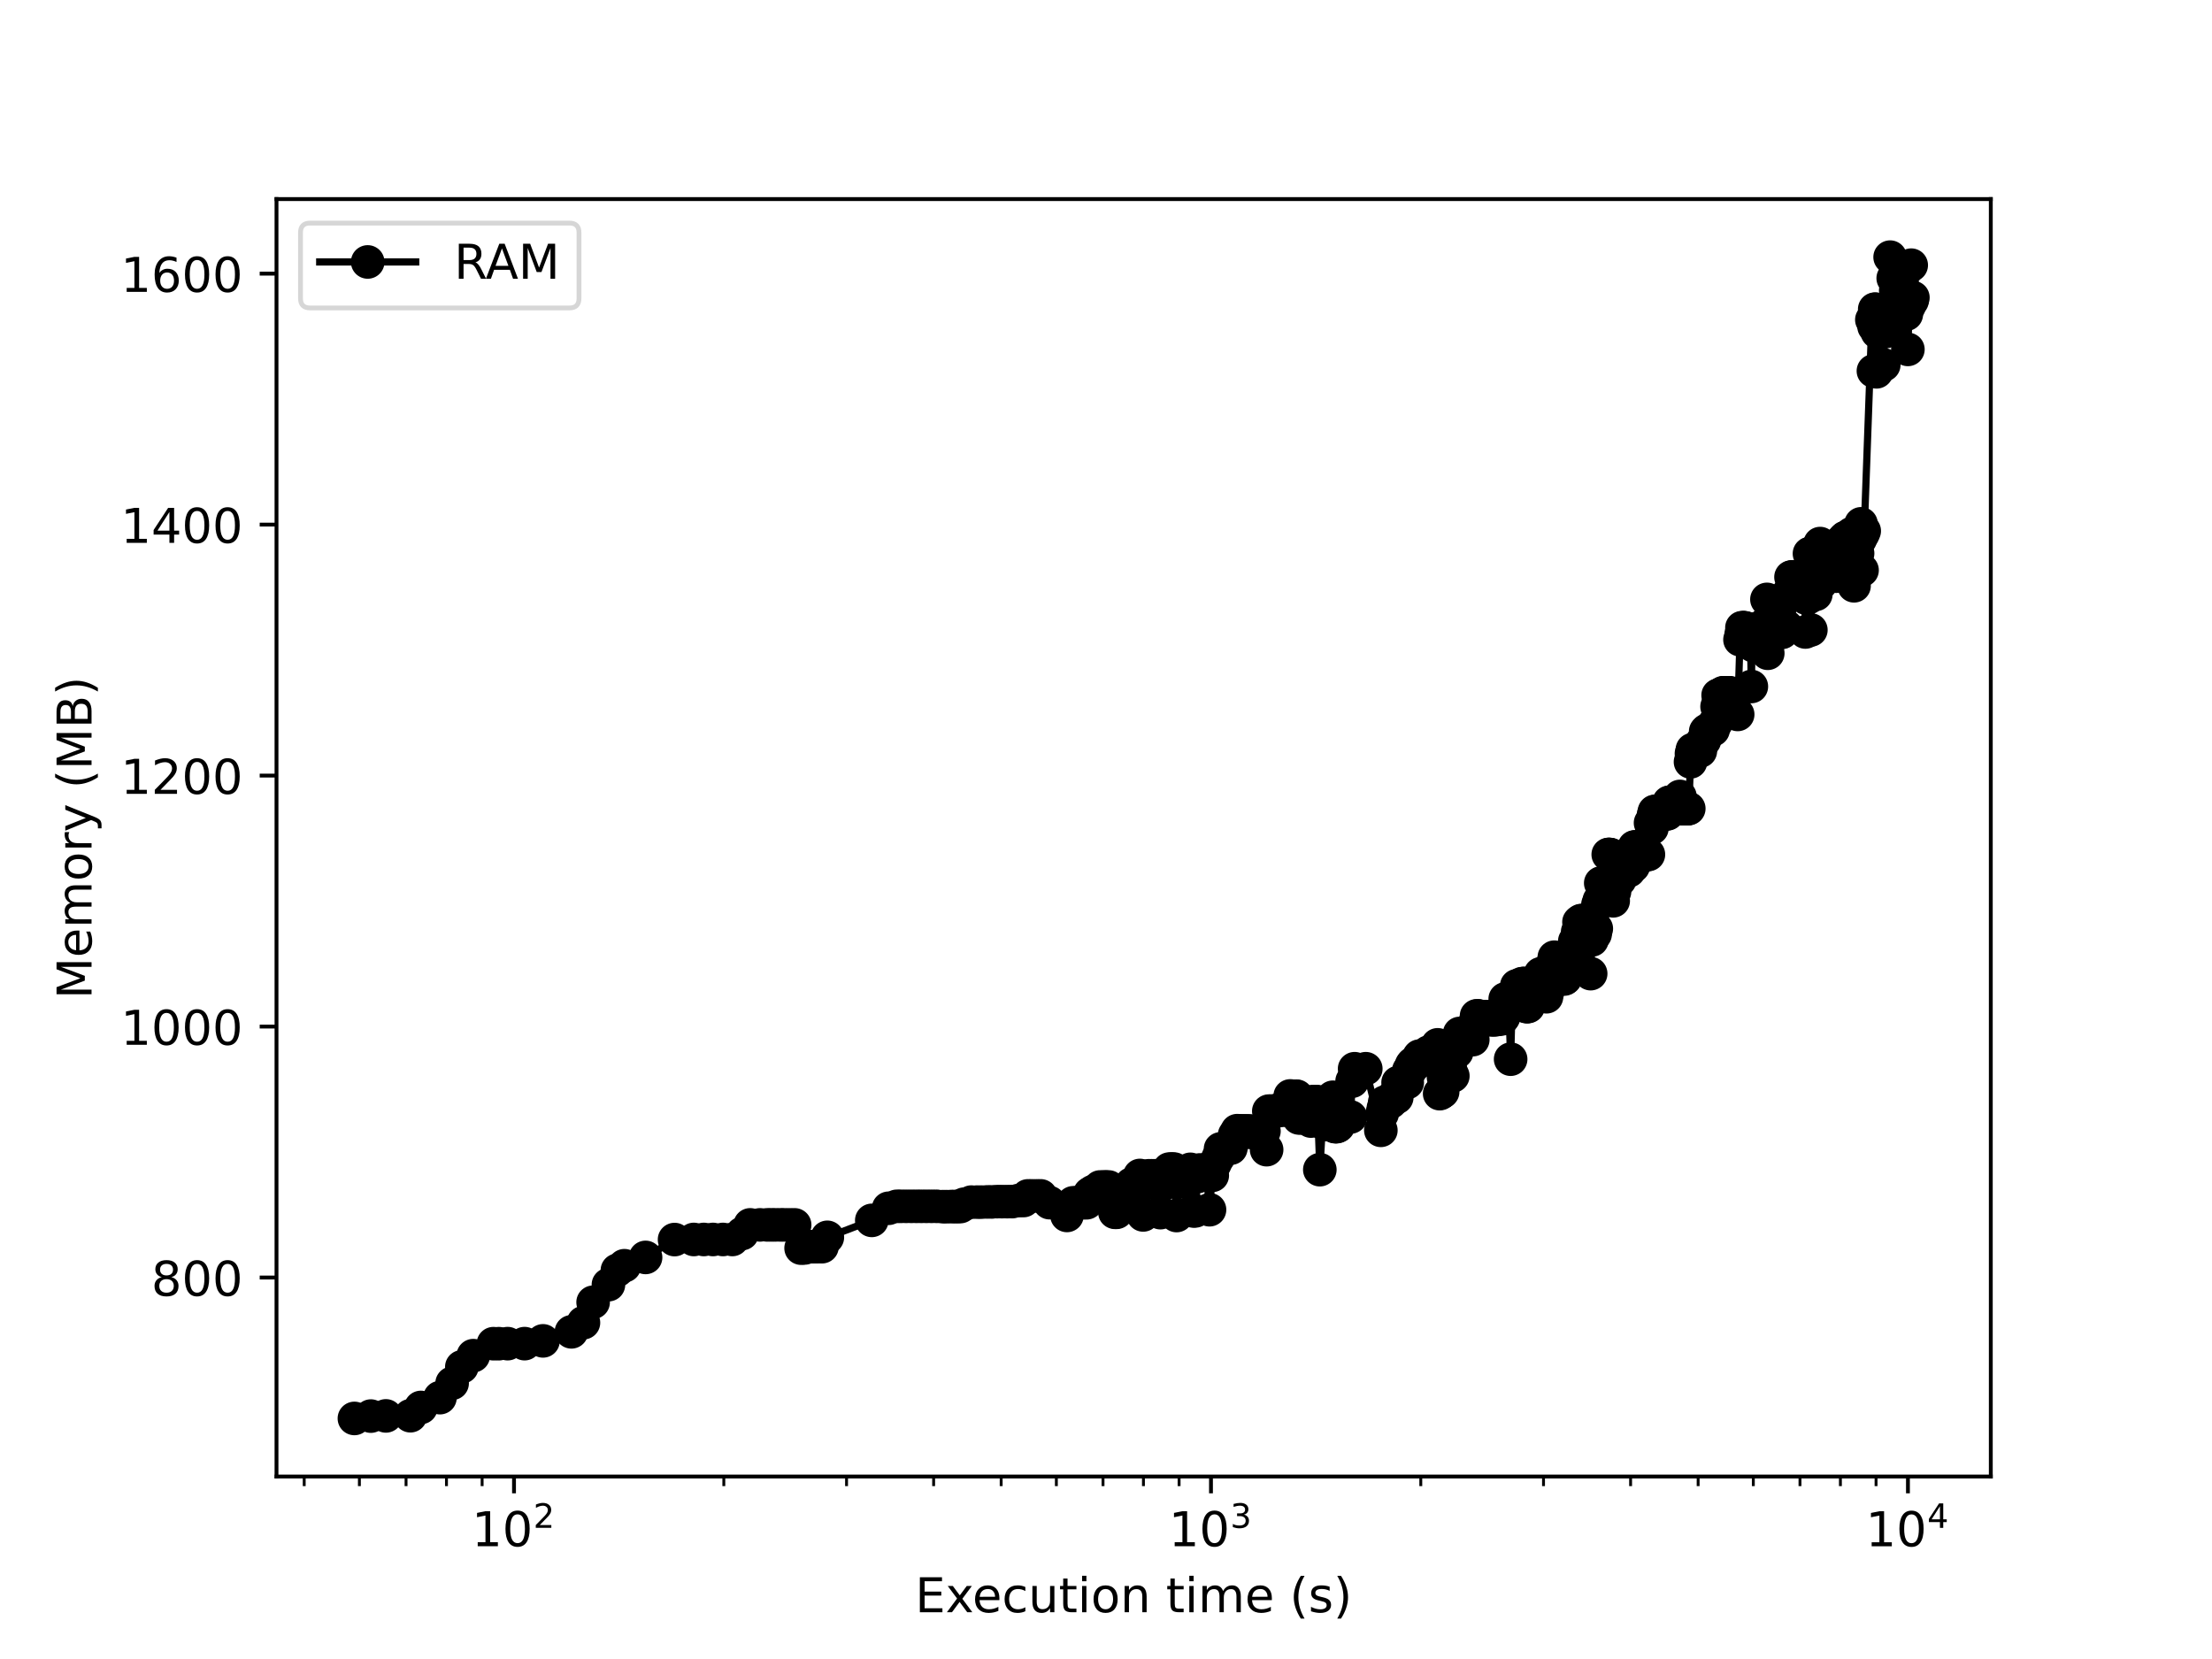 <?xml version="1.0" encoding="utf-8" standalone="no"?>
<!DOCTYPE svg PUBLIC "-//W3C//DTD SVG 1.1//EN"
  "http://www.w3.org/Graphics/SVG/1.1/DTD/svg11.dtd">
<!-- Created with matplotlib (https://matplotlib.org/) -->
<svg height="345.6pt" version="1.1" viewBox="0 0 460.8 345.6" width="460.8pt" xmlns="http://www.w3.org/2000/svg" xmlns:xlink="http://www.w3.org/1999/xlink">
 <defs>
  <style type="text/css">*{stroke-linecap:butt;stroke-linejoin:round;}</style>
 </defs>
 <g id="figure_1">
  <g id="patch_1">
   <path d="M 0 345.6 
L 460.8 345.6 
L 460.8 0 
L 0 0 
z
" style="fill:#ffffff;"/>
  </g>
  <g id="axes_1">
   <g id="patch_2">
    <path d="M 57.6 307.584 
L 414.72 307.584 
L 414.72 41.472 
L 57.6 41.472 
z
" style="fill:#ffffff;"/>
   </g>
   <g id="matplotlib.axis_1">
    <g id="xtick_1">
     <g id="line2d_1">
      <defs>
       <path d="M 0 0 
L 0 3.5 
" id="m2876c601d1" style="stroke:#000000;stroke-width:0.8;"/>
      </defs>
      <g>
       <use style="stroke:#000000;stroke-width:0.8;" x="107.078" xlink:href="#m2876c601d1" y="307.584"/>
      </g>
     </g>
     <g id="text_1">
      <!-- $\mathdefault{10^{2}}$ -->
      <g transform="translate(98.278 322.182)scale(0.1 -0.1)">
       <defs>
        <path d="M 12.406 8.297 
L 28.516 8.297 
L 28.516 63.922 
L 10.984 60.406 
L 10.984 69.391 
L 28.422 72.906 
L 38.281 72.906 
L 38.281 8.297 
L 54.391 8.297 
L 54.391 0 
L 12.406 0 
z
" id="DejaVuSans-49"/>
        <path d="M 31.781 66.406 
Q 24.172 66.406 20.328 58.906 
Q 16.5 51.422 16.5 36.375 
Q 16.5 21.391 20.328 13.891 
Q 24.172 6.391 31.781 6.391 
Q 39.453 6.391 43.281 13.891 
Q 47.125 21.391 47.125 36.375 
Q 47.125 51.422 43.281 58.906 
Q 39.453 66.406 31.781 66.406 
z
M 31.781 74.219 
Q 44.047 74.219 50.516 64.516 
Q 56.984 54.828 56.984 36.375 
Q 56.984 17.969 50.516 8.266 
Q 44.047 -1.422 31.781 -1.422 
Q 19.531 -1.422 13.062 8.266 
Q 6.594 17.969 6.594 36.375 
Q 6.594 54.828 13.062 64.516 
Q 19.531 74.219 31.781 74.219 
z
" id="DejaVuSans-48"/>
        <path d="M 19.188 8.297 
L 53.609 8.297 
L 53.609 0 
L 7.328 0 
L 7.328 8.297 
Q 12.938 14.109 22.625 23.891 
Q 32.328 33.688 34.812 36.531 
Q 39.547 41.844 41.422 45.531 
Q 43.312 49.219 43.312 52.781 
Q 43.312 58.594 39.234 62.25 
Q 35.156 65.922 28.609 65.922 
Q 23.969 65.922 18.812 64.312 
Q 13.672 62.703 7.812 59.422 
L 7.812 69.391 
Q 13.766 71.781 18.938 73 
Q 24.125 74.219 28.422 74.219 
Q 39.75 74.219 46.484 68.547 
Q 53.219 62.891 53.219 53.422 
Q 53.219 48.922 51.531 44.891 
Q 49.859 40.875 45.406 35.406 
Q 44.188 33.984 37.641 27.219 
Q 31.109 20.453 19.188 8.297 
z
" id="DejaVuSans-50"/>
       </defs>
       <use transform="translate(0 0.766)" xlink:href="#DejaVuSans-49"/>
       <use transform="translate(63.623 0.766)" xlink:href="#DejaVuSans-48"/>
       <use transform="translate(128.203 39.047)scale(0.7)" xlink:href="#DejaVuSans-50"/>
      </g>
     </g>
    </g>
    <g id="xtick_2">
     <g id="line2d_2">
      <g>
       <use style="stroke:#000000;stroke-width:0.8;" x="252.269" xlink:href="#m2876c601d1" y="307.584"/>
      </g>
     </g>
     <g id="text_2">
      <!-- $\mathdefault{10^{3}}$ -->
      <g transform="translate(243.469 322.182)scale(0.1 -0.1)">
       <defs>
        <path d="M 40.578 39.312 
Q 47.656 37.797 51.625 33 
Q 55.609 28.219 55.609 21.188 
Q 55.609 10.406 48.188 4.484 
Q 40.766 -1.422 27.094 -1.422 
Q 22.516 -1.422 17.656 -0.516 
Q 12.797 0.391 7.625 2.203 
L 7.625 11.719 
Q 11.719 9.328 16.594 8.109 
Q 21.484 6.891 26.812 6.891 
Q 36.078 6.891 40.938 10.547 
Q 45.797 14.203 45.797 21.188 
Q 45.797 27.641 41.281 31.266 
Q 36.766 34.906 28.719 34.906 
L 20.219 34.906 
L 20.219 43.016 
L 29.109 43.016 
Q 36.375 43.016 40.234 45.922 
Q 44.094 48.828 44.094 54.297 
Q 44.094 59.906 40.109 62.906 
Q 36.141 65.922 28.719 65.922 
Q 24.656 65.922 20.016 65.031 
Q 15.375 64.156 9.812 62.312 
L 9.812 71.094 
Q 15.438 72.656 20.344 73.438 
Q 25.25 74.219 29.594 74.219 
Q 40.828 74.219 47.359 69.109 
Q 53.906 64.016 53.906 55.328 
Q 53.906 49.266 50.438 45.094 
Q 46.969 40.922 40.578 39.312 
z
" id="DejaVuSans-51"/>
       </defs>
       <use transform="translate(0 0.766)" xlink:href="#DejaVuSans-49"/>
       <use transform="translate(63.623 0.766)" xlink:href="#DejaVuSans-48"/>
       <use transform="translate(128.203 39.047)scale(0.7)" xlink:href="#DejaVuSans-51"/>
      </g>
     </g>
    </g>
    <g id="xtick_3">
     <g id="line2d_3">
      <g>
       <use style="stroke:#000000;stroke-width:0.8;" x="397.46" xlink:href="#m2876c601d1" y="307.584"/>
      </g>
     </g>
     <g id="text_3">
      <!-- $\mathdefault{10^{4}}$ -->
      <g transform="translate(388.66 322.182)scale(0.1 -0.1)">
       <defs>
        <path d="M 37.797 64.312 
L 12.891 25.391 
L 37.797 25.391 
z
M 35.203 72.906 
L 47.609 72.906 
L 47.609 25.391 
L 58.016 25.391 
L 58.016 17.188 
L 47.609 17.188 
L 47.609 0 
L 37.797 0 
L 37.797 17.188 
L 4.891 17.188 
L 4.891 26.703 
z
" id="DejaVuSans-52"/>
       </defs>
       <use transform="translate(0 0.684)" xlink:href="#DejaVuSans-49"/>
       <use transform="translate(63.623 0.684)" xlink:href="#DejaVuSans-48"/>
       <use transform="translate(128.203 38.966)scale(0.7)" xlink:href="#DejaVuSans-52"/>
      </g>
     </g>
    </g>
    <g id="xtick_4">
     <g id="line2d_4">
      <defs>
       <path d="M 0 0 
L 0 2 
" id="m62cc7df0a4" style="stroke:#000000;stroke-width:0.6;"/>
      </defs>
      <g>
       <use style="stroke:#000000;stroke-width:0.6;" x="63.372" xlink:href="#m62cc7df0a4" y="307.584"/>
      </g>
     </g>
    </g>
    <g id="xtick_5">
     <g id="line2d_5">
      <g>
       <use style="stroke:#000000;stroke-width:0.6;" x="74.868" xlink:href="#m62cc7df0a4" y="307.584"/>
      </g>
     </g>
    </g>
    <g id="xtick_6">
     <g id="line2d_6">
      <g>
       <use style="stroke:#000000;stroke-width:0.6;" x="84.588" xlink:href="#m62cc7df0a4" y="307.584"/>
      </g>
     </g>
    </g>
    <g id="xtick_7">
     <g id="line2d_7">
      <g>
       <use style="stroke:#000000;stroke-width:0.6;" x="93.008" xlink:href="#m62cc7df0a4" y="307.584"/>
      </g>
     </g>
    </g>
    <g id="xtick_8">
     <g id="line2d_8">
      <g>
       <use style="stroke:#000000;stroke-width:0.6;" x="100.435" xlink:href="#m62cc7df0a4" y="307.584"/>
      </g>
     </g>
    </g>
    <g id="xtick_9">
     <g id="line2d_9">
      <g>
       <use style="stroke:#000000;stroke-width:0.6;" x="150.785" xlink:href="#m62cc7df0a4" y="307.584"/>
      </g>
     </g>
    </g>
    <g id="xtick_10">
     <g id="line2d_10">
      <g>
       <use style="stroke:#000000;stroke-width:0.6;" x="176.352" xlink:href="#m62cc7df0a4" y="307.584"/>
      </g>
     </g>
    </g>
    <g id="xtick_11">
     <g id="line2d_11">
      <g>
       <use style="stroke:#000000;stroke-width:0.6;" x="194.492" xlink:href="#m62cc7df0a4" y="307.584"/>
      </g>
     </g>
    </g>
    <g id="xtick_12">
     <g id="line2d_12">
      <g>
       <use style="stroke:#000000;stroke-width:0.6;" x="208.562" xlink:href="#m62cc7df0a4" y="307.584"/>
      </g>
     </g>
    </g>
    <g id="xtick_13">
     <g id="line2d_13">
      <g>
       <use style="stroke:#000000;stroke-width:0.6;" x="220.059" xlink:href="#m62cc7df0a4" y="307.584"/>
      </g>
     </g>
    </g>
    <g id="xtick_14">
     <g id="line2d_14">
      <g>
       <use style="stroke:#000000;stroke-width:0.6;" x="229.779" xlink:href="#m62cc7df0a4" y="307.584"/>
      </g>
     </g>
    </g>
    <g id="xtick_15">
     <g id="line2d_15">
      <g>
       <use style="stroke:#000000;stroke-width:0.6;" x="238.199" xlink:href="#m62cc7df0a4" y="307.584"/>
      </g>
     </g>
    </g>
    <g id="xtick_16">
     <g id="line2d_16">
      <g>
       <use style="stroke:#000000;stroke-width:0.6;" x="245.625" xlink:href="#m62cc7df0a4" y="307.584"/>
      </g>
     </g>
    </g>
    <g id="xtick_17">
     <g id="line2d_17">
      <g>
       <use style="stroke:#000000;stroke-width:0.6;" x="295.976" xlink:href="#m62cc7df0a4" y="307.584"/>
      </g>
     </g>
    </g>
    <g id="xtick_18">
     <g id="line2d_18">
      <g>
       <use style="stroke:#000000;stroke-width:0.6;" x="321.542" xlink:href="#m62cc7df0a4" y="307.584"/>
      </g>
     </g>
    </g>
    <g id="xtick_19">
     <g id="line2d_19">
      <g>
       <use style="stroke:#000000;stroke-width:0.6;" x="339.682" xlink:href="#m62cc7df0a4" y="307.584"/>
      </g>
     </g>
    </g>
    <g id="xtick_20">
     <g id="line2d_20">
      <g>
       <use style="stroke:#000000;stroke-width:0.6;" x="353.753" xlink:href="#m62cc7df0a4" y="307.584"/>
      </g>
     </g>
    </g>
    <g id="xtick_21">
     <g id="line2d_21">
      <g>
       <use style="stroke:#000000;stroke-width:0.6;" x="365.249" xlink:href="#m62cc7df0a4" y="307.584"/>
      </g>
     </g>
    </g>
    <g id="xtick_22">
     <g id="line2d_22">
      <g>
       <use style="stroke:#000000;stroke-width:0.6;" x="374.969" xlink:href="#m62cc7df0a4" y="307.584"/>
      </g>
     </g>
    </g>
    <g id="xtick_23">
     <g id="line2d_23">
      <g>
       <use style="stroke:#000000;stroke-width:0.6;" x="383.389" xlink:href="#m62cc7df0a4" y="307.584"/>
      </g>
     </g>
    </g>
    <g id="xtick_24">
     <g id="line2d_24">
      <g>
       <use style="stroke:#000000;stroke-width:0.6;" x="390.816" xlink:href="#m62cc7df0a4" y="307.584"/>
      </g>
     </g>
    </g>
    <g id="text_4">
     <!-- Execution time (s) -->
     <g transform="translate(190.645 335.861)scale(0.1 -0.1)">
      <defs>
       <path d="M 9.812 72.906 
L 55.906 72.906 
L 55.906 64.594 
L 19.672 64.594 
L 19.672 43.016 
L 54.391 43.016 
L 54.391 34.719 
L 19.672 34.719 
L 19.672 8.297 
L 56.781 8.297 
L 56.781 0 
L 9.812 0 
z
" id="DejaVuSans-69"/>
       <path d="M 54.891 54.688 
L 35.109 28.078 
L 55.906 0 
L 45.312 0 
L 29.391 21.484 
L 13.484 0 
L 2.875 0 
L 24.125 28.609 
L 4.688 54.688 
L 15.281 54.688 
L 29.781 35.203 
L 44.281 54.688 
z
" id="DejaVuSans-120"/>
       <path d="M 56.203 29.594 
L 56.203 25.203 
L 14.891 25.203 
Q 15.484 15.922 20.484 11.062 
Q 25.484 6.203 34.422 6.203 
Q 39.594 6.203 44.453 7.469 
Q 49.312 8.734 54.109 11.281 
L 54.109 2.781 
Q 49.266 0.734 44.188 -0.344 
Q 39.109 -1.422 33.891 -1.422 
Q 20.797 -1.422 13.156 6.188 
Q 5.516 13.812 5.516 26.812 
Q 5.516 40.234 12.766 48.109 
Q 20.016 56 32.328 56 
Q 43.359 56 49.781 48.891 
Q 56.203 41.797 56.203 29.594 
z
M 47.219 32.234 
Q 47.125 39.594 43.094 43.984 
Q 39.062 48.391 32.422 48.391 
Q 24.906 48.391 20.391 44.141 
Q 15.875 39.891 15.188 32.172 
z
" id="DejaVuSans-101"/>
       <path d="M 48.781 52.594 
L 48.781 44.188 
Q 44.969 46.297 41.141 47.344 
Q 37.312 48.391 33.406 48.391 
Q 24.656 48.391 19.812 42.844 
Q 14.984 37.312 14.984 27.297 
Q 14.984 17.281 19.812 11.734 
Q 24.656 6.203 33.406 6.203 
Q 37.312 6.203 41.141 7.25 
Q 44.969 8.297 48.781 10.406 
L 48.781 2.094 
Q 45.016 0.344 40.984 -0.531 
Q 36.969 -1.422 32.422 -1.422 
Q 20.062 -1.422 12.781 6.344 
Q 5.516 14.109 5.516 27.297 
Q 5.516 40.672 12.859 48.328 
Q 20.219 56 33.016 56 
Q 37.156 56 41.109 55.141 
Q 45.062 54.297 48.781 52.594 
z
" id="DejaVuSans-99"/>
       <path d="M 8.5 21.578 
L 8.5 54.688 
L 17.484 54.688 
L 17.484 21.922 
Q 17.484 14.156 20.5 10.266 
Q 23.531 6.391 29.594 6.391 
Q 36.859 6.391 41.078 11.031 
Q 45.312 15.672 45.312 23.688 
L 45.312 54.688 
L 54.297 54.688 
L 54.297 0 
L 45.312 0 
L 45.312 8.406 
Q 42.047 3.422 37.719 1 
Q 33.406 -1.422 27.688 -1.422 
Q 18.266 -1.422 13.375 4.438 
Q 8.5 10.297 8.5 21.578 
z
M 31.109 56 
z
" id="DejaVuSans-117"/>
       <path d="M 18.312 70.219 
L 18.312 54.688 
L 36.812 54.688 
L 36.812 47.703 
L 18.312 47.703 
L 18.312 18.016 
Q 18.312 11.328 20.141 9.422 
Q 21.969 7.516 27.594 7.516 
L 36.812 7.516 
L 36.812 0 
L 27.594 0 
Q 17.188 0 13.234 3.875 
Q 9.281 7.766 9.281 18.016 
L 9.281 47.703 
L 2.688 47.703 
L 2.688 54.688 
L 9.281 54.688 
L 9.281 70.219 
z
" id="DejaVuSans-116"/>
       <path d="M 9.422 54.688 
L 18.406 54.688 
L 18.406 0 
L 9.422 0 
z
M 9.422 75.984 
L 18.406 75.984 
L 18.406 64.594 
L 9.422 64.594 
z
" id="DejaVuSans-105"/>
       <path d="M 30.609 48.391 
Q 23.391 48.391 19.188 42.75 
Q 14.984 37.109 14.984 27.297 
Q 14.984 17.484 19.156 11.844 
Q 23.344 6.203 30.609 6.203 
Q 37.797 6.203 41.984 11.859 
Q 46.188 17.531 46.188 27.297 
Q 46.188 37.016 41.984 42.703 
Q 37.797 48.391 30.609 48.391 
z
M 30.609 56 
Q 42.328 56 49.016 48.375 
Q 55.719 40.766 55.719 27.297 
Q 55.719 13.875 49.016 6.219 
Q 42.328 -1.422 30.609 -1.422 
Q 18.844 -1.422 12.172 6.219 
Q 5.516 13.875 5.516 27.297 
Q 5.516 40.766 12.172 48.375 
Q 18.844 56 30.609 56 
z
" id="DejaVuSans-111"/>
       <path d="M 54.891 33.016 
L 54.891 0 
L 45.906 0 
L 45.906 32.719 
Q 45.906 40.484 42.875 44.328 
Q 39.844 48.188 33.797 48.188 
Q 26.516 48.188 22.312 43.547 
Q 18.109 38.922 18.109 30.906 
L 18.109 0 
L 9.078 0 
L 9.078 54.688 
L 18.109 54.688 
L 18.109 46.188 
Q 21.344 51.125 25.703 53.562 
Q 30.078 56 35.797 56 
Q 45.219 56 50.047 50.172 
Q 54.891 44.344 54.891 33.016 
z
" id="DejaVuSans-110"/>
       <path id="DejaVuSans-32"/>
       <path d="M 52 44.188 
Q 55.375 50.25 60.062 53.125 
Q 64.75 56 71.094 56 
Q 79.641 56 84.281 50.016 
Q 88.922 44.047 88.922 33.016 
L 88.922 0 
L 79.891 0 
L 79.891 32.719 
Q 79.891 40.578 77.094 44.375 
Q 74.312 48.188 68.609 48.188 
Q 61.625 48.188 57.562 43.547 
Q 53.516 38.922 53.516 30.906 
L 53.516 0 
L 44.484 0 
L 44.484 32.719 
Q 44.484 40.625 41.703 44.406 
Q 38.922 48.188 33.109 48.188 
Q 26.219 48.188 22.156 43.531 
Q 18.109 38.875 18.109 30.906 
L 18.109 0 
L 9.078 0 
L 9.078 54.688 
L 18.109 54.688 
L 18.109 46.188 
Q 21.188 51.219 25.484 53.609 
Q 29.781 56 35.688 56 
Q 41.656 56 45.828 52.969 
Q 50 49.953 52 44.188 
z
" id="DejaVuSans-109"/>
       <path d="M 31 75.875 
Q 24.469 64.656 21.281 53.656 
Q 18.109 42.672 18.109 31.391 
Q 18.109 20.125 21.312 9.062 
Q 24.516 -2 31 -13.188 
L 23.188 -13.188 
Q 15.875 -1.703 12.234 9.375 
Q 8.594 20.453 8.594 31.391 
Q 8.594 42.281 12.203 53.312 
Q 15.828 64.359 23.188 75.875 
z
" id="DejaVuSans-40"/>
       <path d="M 44.281 53.078 
L 44.281 44.578 
Q 40.484 46.531 36.375 47.5 
Q 32.281 48.484 27.875 48.484 
Q 21.188 48.484 17.844 46.438 
Q 14.5 44.391 14.5 40.281 
Q 14.5 37.156 16.891 35.375 
Q 19.281 33.594 26.516 31.984 
L 29.594 31.297 
Q 39.156 29.25 43.188 25.516 
Q 47.219 21.781 47.219 15.094 
Q 47.219 7.469 41.188 3.016 
Q 35.156 -1.422 24.609 -1.422 
Q 20.219 -1.422 15.453 -0.562 
Q 10.688 0.297 5.422 2 
L 5.422 11.281 
Q 10.406 8.688 15.234 7.391 
Q 20.062 6.109 24.812 6.109 
Q 31.156 6.109 34.562 8.281 
Q 37.984 10.453 37.984 14.406 
Q 37.984 18.062 35.516 20.016 
Q 33.062 21.969 24.703 23.781 
L 21.578 24.516 
Q 13.234 26.266 9.516 29.906 
Q 5.812 33.547 5.812 39.891 
Q 5.812 47.609 11.281 51.797 
Q 16.75 56 26.812 56 
Q 31.781 56 36.172 55.266 
Q 40.578 54.547 44.281 53.078 
z
" id="DejaVuSans-115"/>
       <path d="M 8.016 75.875 
L 15.828 75.875 
Q 23.141 64.359 26.781 53.312 
Q 30.422 42.281 30.422 31.391 
Q 30.422 20.453 26.781 9.375 
Q 23.141 -1.703 15.828 -13.188 
L 8.016 -13.188 
Q 14.5 -2 17.703 9.062 
Q 20.906 20.125 20.906 31.391 
Q 20.906 42.672 17.703 53.656 
Q 14.5 64.656 8.016 75.875 
z
" id="DejaVuSans-41"/>
      </defs>
      <use xlink:href="#DejaVuSans-69"/>
      <use x="63.184" xlink:href="#DejaVuSans-120"/>
      <use x="119.238" xlink:href="#DejaVuSans-101"/>
      <use x="180.762" xlink:href="#DejaVuSans-99"/>
      <use x="235.742" xlink:href="#DejaVuSans-117"/>
      <use x="299.121" xlink:href="#DejaVuSans-116"/>
      <use x="338.33" xlink:href="#DejaVuSans-105"/>
      <use x="366.113" xlink:href="#DejaVuSans-111"/>
      <use x="427.295" xlink:href="#DejaVuSans-110"/>
      <use x="490.674" xlink:href="#DejaVuSans-32"/>
      <use x="522.461" xlink:href="#DejaVuSans-116"/>
      <use x="561.67" xlink:href="#DejaVuSans-105"/>
      <use x="589.453" xlink:href="#DejaVuSans-109"/>
      <use x="686.865" xlink:href="#DejaVuSans-101"/>
      <use x="748.389" xlink:href="#DejaVuSans-32"/>
      <use x="780.176" xlink:href="#DejaVuSans-40"/>
      <use x="819.189" xlink:href="#DejaVuSans-115"/>
      <use x="871.289" xlink:href="#DejaVuSans-41"/>
     </g>
    </g>
   </g>
   <g id="matplotlib.axis_2">
    <g id="ytick_1">
     <g id="line2d_25">
      <defs>
       <path d="M 0 0 
L -3.5 0 
" id="mae1bd513e9" style="stroke:#000000;stroke-width:0.8;"/>
      </defs>
      <g>
       <use style="stroke:#000000;stroke-width:0.8;" x="57.6" xlink:href="#mae1bd513e9" y="266.133"/>
      </g>
     </g>
     <g id="text_5">
      <!-- 800 -->
      <g transform="translate(31.512 269.932)scale(0.1 -0.1)">
       <defs>
        <path d="M 31.781 34.625 
Q 24.75 34.625 20.719 30.859 
Q 16.703 27.094 16.703 20.516 
Q 16.703 13.922 20.719 10.156 
Q 24.75 6.391 31.781 6.391 
Q 38.812 6.391 42.859 10.172 
Q 46.922 13.969 46.922 20.516 
Q 46.922 27.094 42.891 30.859 
Q 38.875 34.625 31.781 34.625 
z
M 21.922 38.812 
Q 15.578 40.375 12.031 44.719 
Q 8.5 49.078 8.5 55.328 
Q 8.5 64.062 14.719 69.141 
Q 20.953 74.219 31.781 74.219 
Q 42.672 74.219 48.875 69.141 
Q 55.078 64.062 55.078 55.328 
Q 55.078 49.078 51.531 44.719 
Q 48 40.375 41.703 38.812 
Q 48.828 37.156 52.797 32.312 
Q 56.781 27.484 56.781 20.516 
Q 56.781 9.906 50.312 4.234 
Q 43.844 -1.422 31.781 -1.422 
Q 19.734 -1.422 13.25 4.234 
Q 6.781 9.906 6.781 20.516 
Q 6.781 27.484 10.781 32.312 
Q 14.797 37.156 21.922 38.812 
z
M 18.312 54.391 
Q 18.312 48.734 21.844 45.562 
Q 25.391 42.391 31.781 42.391 
Q 38.141 42.391 41.719 45.562 
Q 45.312 48.734 45.312 54.391 
Q 45.312 60.062 41.719 63.234 
Q 38.141 66.406 31.781 66.406 
Q 25.391 66.406 21.844 63.234 
Q 18.312 60.062 18.312 54.391 
z
" id="DejaVuSans-56"/>
       </defs>
       <use xlink:href="#DejaVuSans-56"/>
       <use x="63.623" xlink:href="#DejaVuSans-48"/>
       <use x="127.246" xlink:href="#DejaVuSans-48"/>
      </g>
     </g>
    </g>
    <g id="ytick_2">
     <g id="line2d_26">
      <g>
       <use style="stroke:#000000;stroke-width:0.8;" x="57.6" xlink:href="#mae1bd513e9" y="213.851"/>
      </g>
     </g>
     <g id="text_6">
      <!-- 1000 -->
      <g transform="translate(25.15 217.65)scale(0.1 -0.1)">
       <use xlink:href="#DejaVuSans-49"/>
       <use x="63.623" xlink:href="#DejaVuSans-48"/>
       <use x="127.246" xlink:href="#DejaVuSans-48"/>
       <use x="190.869" xlink:href="#DejaVuSans-48"/>
      </g>
     </g>
    </g>
    <g id="ytick_3">
     <g id="line2d_27">
      <g>
       <use style="stroke:#000000;stroke-width:0.8;" x="57.6" xlink:href="#mae1bd513e9" y="161.569"/>
      </g>
     </g>
     <g id="text_7">
      <!-- 1200 -->
      <g transform="translate(25.15 165.368)scale(0.1 -0.1)">
       <use xlink:href="#DejaVuSans-49"/>
       <use x="63.623" xlink:href="#DejaVuSans-50"/>
       <use x="127.246" xlink:href="#DejaVuSans-48"/>
       <use x="190.869" xlink:href="#DejaVuSans-48"/>
      </g>
     </g>
    </g>
    <g id="ytick_4">
     <g id="line2d_28">
      <g>
       <use style="stroke:#000000;stroke-width:0.8;" x="57.6" xlink:href="#mae1bd513e9" y="109.286"/>
      </g>
     </g>
     <g id="text_8">
      <!-- 1400 -->
      <g transform="translate(25.15 113.085)scale(0.1 -0.1)">
       <use xlink:href="#DejaVuSans-49"/>
       <use x="63.623" xlink:href="#DejaVuSans-52"/>
       <use x="127.246" xlink:href="#DejaVuSans-48"/>
       <use x="190.869" xlink:href="#DejaVuSans-48"/>
      </g>
     </g>
    </g>
    <g id="ytick_5">
     <g id="line2d_29">
      <g>
       <use style="stroke:#000000;stroke-width:0.8;" x="57.6" xlink:href="#mae1bd513e9" y="57.004"/>
      </g>
     </g>
     <g id="text_9">
      <!-- 1600 -->
      <g transform="translate(25.15 60.803)scale(0.1 -0.1)">
       <defs>
        <path d="M 33.016 40.375 
Q 26.375 40.375 22.484 35.828 
Q 18.609 31.297 18.609 23.391 
Q 18.609 15.531 22.484 10.953 
Q 26.375 6.391 33.016 6.391 
Q 39.656 6.391 43.531 10.953 
Q 47.406 15.531 47.406 23.391 
Q 47.406 31.297 43.531 35.828 
Q 39.656 40.375 33.016 40.375 
z
M 52.594 71.297 
L 52.594 62.312 
Q 48.875 64.062 45.094 64.984 
Q 41.312 65.922 37.594 65.922 
Q 27.828 65.922 22.672 59.328 
Q 17.531 52.734 16.797 39.406 
Q 19.672 43.656 24.016 45.922 
Q 28.375 48.188 33.594 48.188 
Q 44.578 48.188 50.953 41.516 
Q 57.328 34.859 57.328 23.391 
Q 57.328 12.156 50.688 5.359 
Q 44.047 -1.422 33.016 -1.422 
Q 20.359 -1.422 13.672 8.266 
Q 6.984 17.969 6.984 36.375 
Q 6.984 53.656 15.188 63.938 
Q 23.391 74.219 37.203 74.219 
Q 40.922 74.219 44.703 73.484 
Q 48.484 72.75 52.594 71.297 
z
" id="DejaVuSans-54"/>
       </defs>
       <use xlink:href="#DejaVuSans-49"/>
       <use x="63.623" xlink:href="#DejaVuSans-54"/>
       <use x="127.246" xlink:href="#DejaVuSans-48"/>
       <use x="190.869" xlink:href="#DejaVuSans-48"/>
      </g>
     </g>
    </g>
    <g id="text_10">
     <!-- Memory (MB) -->
     <g transform="translate(19.07 208.098)rotate(-90)scale(0.1 -0.1)">
      <defs>
       <path d="M 9.812 72.906 
L 24.516 72.906 
L 43.109 23.297 
L 61.812 72.906 
L 76.516 72.906 
L 76.516 0 
L 66.891 0 
L 66.891 64.016 
L 48.094 14.016 
L 38.188 14.016 
L 19.391 64.016 
L 19.391 0 
L 9.812 0 
z
" id="DejaVuSans-77"/>
       <path d="M 41.109 46.297 
Q 39.594 47.172 37.812 47.578 
Q 36.031 48 33.891 48 
Q 26.266 48 22.188 43.047 
Q 18.109 38.094 18.109 28.812 
L 18.109 0 
L 9.078 0 
L 9.078 54.688 
L 18.109 54.688 
L 18.109 46.188 
Q 20.953 51.172 25.484 53.578 
Q 30.031 56 36.531 56 
Q 37.453 56 38.578 55.875 
Q 39.703 55.766 41.062 55.516 
z
" id="DejaVuSans-114"/>
       <path d="M 32.172 -5.078 
Q 28.375 -14.844 24.75 -17.812 
Q 21.141 -20.797 15.094 -20.797 
L 7.906 -20.797 
L 7.906 -13.281 
L 13.188 -13.281 
Q 16.891 -13.281 18.938 -11.516 
Q 21 -9.766 23.484 -3.219 
L 25.094 0.875 
L 2.984 54.688 
L 12.5 54.688 
L 29.594 11.922 
L 46.688 54.688 
L 56.203 54.688 
z
" id="DejaVuSans-121"/>
       <path d="M 19.672 34.812 
L 19.672 8.109 
L 35.5 8.109 
Q 43.453 8.109 47.281 11.406 
Q 51.125 14.703 51.125 21.484 
Q 51.125 28.328 47.281 31.562 
Q 43.453 34.812 35.5 34.812 
z
M 19.672 64.797 
L 19.672 42.828 
L 34.281 42.828 
Q 41.5 42.828 45.031 45.531 
Q 48.578 48.25 48.578 53.812 
Q 48.578 59.328 45.031 62.062 
Q 41.5 64.797 34.281 64.797 
z
M 9.812 72.906 
L 35.016 72.906 
Q 46.297 72.906 52.391 68.219 
Q 58.5 63.531 58.5 54.891 
Q 58.5 48.188 55.375 44.234 
Q 52.25 40.281 46.188 39.312 
Q 53.469 37.75 57.5 32.781 
Q 61.531 27.828 61.531 20.406 
Q 61.531 10.641 54.891 5.312 
Q 48.25 0 35.984 0 
L 9.812 0 
z
" id="DejaVuSans-66"/>
      </defs>
      <use xlink:href="#DejaVuSans-77"/>
      <use x="86.279" xlink:href="#DejaVuSans-101"/>
      <use x="147.803" xlink:href="#DejaVuSans-109"/>
      <use x="245.215" xlink:href="#DejaVuSans-111"/>
      <use x="306.396" xlink:href="#DejaVuSans-114"/>
      <use x="347.51" xlink:href="#DejaVuSans-121"/>
      <use x="406.689" xlink:href="#DejaVuSans-32"/>
      <use x="438.477" xlink:href="#DejaVuSans-40"/>
      <use x="477.49" xlink:href="#DejaVuSans-77"/>
      <use x="563.77" xlink:href="#DejaVuSans-66"/>
      <use x="632.373" xlink:href="#DejaVuSans-41"/>
     </g>
    </g>
   </g>
   <g id="line2d_30">
    <path clip-path="url(#p914019e7b0)" d="M 73.833 295.488 
L 77.257 294.998 
L 85.495 294.921 
L 87.677 293.202 
L 91.652 291.153 
L 94.184 288.159 
L 96.213 284.742 
L 98.594 282.41 
L 102.79 279.917 
L 109.28 279.906 
L 113.118 279.328 
L 119.038 277.446 
L 121.542 275.539 
L 123.558 271.284 
L 126.75 267.621 
L 128.619 264.619 
L 130.075 263.677 
L 134.483 261.945 
L 140.525 258.225 
L 152.553 258.205 
L 154.591 256.971 
L 156.274 255.166 
L 165.537 255.166 
L 166.886 260.01 
L 167.647 259.965 
L 168.334 259.708 
L 171.235 259.708 
L 172.35 257.758 
L 181.61 254.226 
L 185.11 251.706 
L 186.812 251.3 
L 200.067 251.349 
L 200.858 250.854 
L 202.352 250.423 
L 210.867 250.318 
L 212.164 250.094 
L 213.225 250.091 
L 214.133 249.128 
L 216.807 249.128 
L 222.27 253.198 
L 223.556 250.568 
L 226.364 250.555 
L 227.028 248.654 
L 227.685 248.219 
L 228.292 248.032 
L 229.161 247.274 
L 230.956 247.274 
L 232.257 252.545 
L 232.612 252.545 
L 234.131 248.2 
L 234.653 247.739 
L 235.095 247.739 
L 235.677 246.671 
L 236.279 246.671 
L 236.91 246.26 
L 237.455 244.873 
L 238.143 253.091 
L 238.659 246.593 
L 239.32 244.935 
L 241.097 244.935 
L 241.74 252.616 
L 242.353 246.721 
L 243.589 243.538 
L 244.571 243.538 
L 245.107 253.217 
L 245.529 246.286 
L 246.112 244.127 
L 247.616 244.068 
L 247.978 243.593 
L 248.537 252.254 
L 248.996 252.254 
L 249.512 245.097 
L 249.97 243.721 
L 250.654 243.805 
L 251.317 244.307 
L 251.962 252.009 
L 252.536 244.853 
L 253.093 242.405 
L 253.769 241.14 
L 254.264 239.333 
L 255.297 239.226 
L 256.406 239.186 
L 257.192 236.445 
L 257.737 235.54 
L 258.634 235.609 
L 260.438 235.609 
L 260.907 235.952 
L 262.893 235.952 
L 263.299 235.637 
L 263.86 239.498 
L 264.317 231.468 
L 265.924 231.468 
L 266.299 231.226 
L 267.965 231.226 
L 268.382 230.376 
L 268.772 228.305 
L 270.139 228.359 
L 270.592 232.891 
L 270.922 232.865 
L 271.247 232.157 
L 271.751 232.225 
L 272.634 229.651 
L 273.092 233.54 
L 273.471 229.496 
L 274.425 229.496 
L 274.944 243.665 
L 275.509 233.859 
L 276.094 234.233 
L 276.47 234.233 
L 276.862 231.996 
L 277.666 228.581 
L 278.053 234.692 
L 278.528 234.692 
L 278.804 234.517 
L 279.088 233.555 
L 279.606 232.69 
L 281.356 232.69 
L 281.669 225.236 
L 282.195 222.635 
L 284.516 222.635 
L 287.656 235.467 
L 287.927 232.006 
L 288.463 229.599 
L 289.72 229.599 
L 290.01 228.681 
L 290.968 228.619 
L 291.249 225.52 
L 293.151 225.52 
L 293.482 223.005 
L 293.755 223.005 
L 294.042 221.902 
L 294.336 221.528 
L 295.096 221.528 
L 295.386 220.518 
L 295.685 220.005 
L 296.21 220.211 
L 297.219 220.211 
L 297.577 219.18 
L 298.724 219.143 
L 298.957 219.143 
L 299.494 217.658 
L 299.909 227.83 
L 300.529 227.438 
L 300.712 224.414 
L 301.12 224.332 
L 301.923 224.332 
L 302.155 222.709 
L 302.651 224.138 
L 302.914 219.148 
L 303.462 219.148 
L 304.069 215.288 
L 306.807 216.578 
L 307.598 211.622 
L 308.409 211.72 
L 308.96 212.167 
L 309.517 212.167 
L 309.831 211.781 
L 310.1 211.781 
L 310.512 212.412 
L 311.797 212.396 
L 312.131 212.236 
L 312.918 212.236 
L 313.222 211.853 
L 313.565 208.102 
L 313.806 208.102 
L 314.093 209.839 
L 314.328 209.839 
L 314.692 220.646 
L 315.004 208.935 
L 315.68 208.935 
L 315.969 205.352 
L 316.248 205.352 
L 316.513 208.031 
L 316.729 208.031 
L 317.05 204.917 
L 317.637 204.859 
L 317.921 209.682 
L 318.361 209.671 
L 318.651 205.807 
L 318.925 205.162 
L 319.185 206.996 
L 319.489 207.319 
L 319.699 207.319 
L 319.904 207.052 
L 320.146 206.428 
L 320.412 204.537 
L 320.625 204.537 
L 320.914 202.872 
L 321.859 202.833 
L 322.163 207.641 
L 322.443 206.436 
L 322.77 204.223 
L 323.2 204.223 
L 323.524 200.604 
L 323.799 199.4 
L 324.156 202.661 
L 324.401 202.661 
L 324.738 203.891 
L 324.959 203.066 
L 325.487 203.093 
L 325.848 203.952 
L 326.079 203.809 
L 326.364 201.338 
L 326.626 201.338 
L 327.19 200.917 
L 327.452 198.872 
L 327.699 198.79 
L 328.058 196.065 
L 328.296 196.065 
L 328.932 192.095 
L 329.334 191.787 
L 330.757 191.711 
L 330.998 191.654 
L 331.364 202.827 
L 331.634 195.807 
L 332.04 194.582 
L 332.298 194.582 
L 332.536 193.453 
L 332.876 188.473 
L 333.161 187.598 
L 333.466 183.965 
L 333.687 183.965 
L 334.02 185.969 
L 334.245 185.447 
L 334.692 185.447 
L 335.029 178.007 
L 335.605 178.076 
L 336.057 187.655 
L 336.624 183.265 
L 337.414 183.309 
L 337.616 181.94 
L 337.845 181.39 
L 339.353 181.39 
L 339.855 180.43 
L 340.246 180.43 
L 340.462 176.447 
L 340.841 176.447 
L 341.084 178.745 
L 341.488 178.745 
L 341.706 178.072 
L 343.392 178.006 
L 343.839 171.429 
L 344.13 172.506 
L 344.649 169.052 
L 345.336 169.052 
L 345.55 169.584 
L 347.398 169.529 
L 347.685 167.137 
L 349.781 167.137 
L 349.963 165.915 
L 350.161 168.463 
L 350.997 168.439 
L 351.801 168.439 
L 352.165 158.716 
L 352.556 156.172 
L 353.143 156.172 
L 353.352 156.446 
L 354.214 156.446 
L 354.423 154.767 
L 354.615 154.767 
L 354.857 154.243 
L 355.066 154.243 
L 355.328 152.375 
L 355.628 152.093 
L 356.873 152.025 
L 357.215 150.61 
L 357.488 150.61 
L 357.919 144.827 
L 358.71 144.896 
L 358.918 144.32 
L 360.336 144.32 
L 360.574 146.749 
L 360.804 147.204 
L 361.016 147.203 
L 361.383 144.489 
L 361.754 144.487 
L 361.989 148.829 
L 362.474 133.265 
L 362.717 132.131 
L 362.879 130.761 
L 363.564 130.798 
L 363.742 131.073 
L 364.621 131.073 
L 364.837 143.008 
L 365.006 131.876 
L 365.208 134.491 
L 365.437 133.863 
L 366.381 133.886 
L 366.746 133.004 
L 367.581 133.004 
L 367.753 129.94 
L 367.915 129.87 
L 368.087 124.865 
L 368.256 136.086 
L 368.581 131.599 
L 368.752 129.815 
L 369.064 129.752 
L 369.559 129.752 
L 369.754 129.94 
L 369.922 129.92 
L 370.113 128.135 
L 370.626 128.135 
L 370.816 126.431 
L 371.045 131.721 
L 371.243 131.721 
L 371.429 130.538 
L 372.139 130.538 
L 372.483 123.709 
L 373.1 120.219 
L 373.567 120.219 
L 373.758 122.227 
L 374.084 122.296 
L 374.227 122.296 
L 374.392 121.345 
L 374.598 121.482 
L 374.804 122.805 
L 374.953 122.805 
L 375.124 121.911 
L 375.933 121.807 
L 376.095 131.655 
L 376.374 119.553 
L 376.542 119.553 
L 376.734 124.514 
L 376.95 115.326 
L 377.096 115.307 
L 377.235 131.233 
L 377.364 121.752 
L 377.51 120.048 
L 378.043 120.048 
L 378.263 123.823 
L 378.575 116.009 
L 378.926 116.009 
L 379.162 113.238 
L 379.399 121.412 
L 379.582 120.019 
L 379.715 120.019 
L 379.873 114.218 
L 380.162 114.218 
L 380.358 119.249 
L 380.506 119.249 
L 380.673 117.145 
L 380.951 117.145 
L 381.097 114.497 
L 381.265 119.521 
L 381.582 119.521 
L 381.749 118.217 
L 382.094 118.331 
L 382.257 114.448 
L 382.467 120.017 
L 382.602 120.017 
L 382.769 116.409 
L 383.49 116.409 
L 383.65 112.814 
L 383.803 112.814 
L 384.002 112.386 
L 384.221 118.377 
L 384.396 111.982 
L 384.689 111.982 
L 385.007 112.119 
L 385.193 117.14 
L 385.336 117.14 
L 385.704 111.182 
L 385.891 116.278 
L 386.046 113.782 
L 386.23 122.031 
L 386.388 117.905 
L 386.678 114.141 
L 386.836 115.275 
L 386.969 115.275 
L 387.126 112.387 
L 387.526 112.307 
L 387.688 109.123 
L 387.898 118.788 
L 388.057 111.275 
L 388.351 110.605 
L 389.944 66.611 
L 390.081 66.611 
L 390.269 77.28 
L 390.54 64.416 
L 390.712 64.416 
L 390.923 77.455 
L 391.075 69.173 
L 391.387 67.756 
L 391.692 65.556 
L 391.878 65.556 
L 392.012 65.366 
L 392.205 65.366 
L 392.421 76.013 
L 392.577 67.401 
L 392.909 69.049 
L 393.198 65.49 
L 393.549 65.49 
L 393.749 53.568 
L 394.032 67.7 
L 394.395 57.957 
L 394.593 66.11 
L 394.919 60.517 
L 396.741 60.517 
L 396.906 56.444 
L 397.119 65.458 
L 397.446 72.787 
L 397.706 63.733 
L 398.139 55.24 
L 398.324 62.616 
L 398.487 61.988 
L 398.487 61.988 
" style="fill:none;stroke:#000000;stroke-linecap:square;stroke-width:1.5;"/>
    <defs>
     <path d="M 0 3 
C 0.796 3 1.559 2.684 2.121 2.121 
C 2.684 1.559 3 0.796 3 0 
C 3 -0.796 2.684 -1.559 2.121 -2.121 
C 1.559 -2.684 0.796 -3 0 -3 
C -0.796 -3 -1.559 -2.684 -2.121 -2.121 
C -2.684 -1.559 -3 -0.796 -3 0 
C -3 0.796 -2.684 1.559 -2.121 2.121 
C -1.559 2.684 -0.796 3 0 3 
z
" id="m369319077f" style="stroke:#000000;"/>
    </defs>
    <g clip-path="url(#p914019e7b0)">
     <use style="stroke:#000000;" x="73.833" xlink:href="#m369319077f" y="295.488"/>
     <use style="stroke:#000000;" x="77.257" xlink:href="#m369319077f" y="294.998"/>
     <use style="stroke:#000000;" x="80.389" xlink:href="#m369319077f" y="294.958"/>
     <use style="stroke:#000000;" x="85.495" xlink:href="#m369319077f" y="294.921"/>
     <use style="stroke:#000000;" x="87.677" xlink:href="#m369319077f" y="293.202"/>
     <use style="stroke:#000000;" x="91.652" xlink:href="#m369319077f" y="291.153"/>
     <use style="stroke:#000000;" x="94.184" xlink:href="#m369319077f" y="288.159"/>
     <use style="stroke:#000000;" x="96.213" xlink:href="#m369319077f" y="284.742"/>
     <use style="stroke:#000000;" x="98.594" xlink:href="#m369319077f" y="282.41"/>
     <use style="stroke:#000000;" x="102.79" xlink:href="#m369319077f" y="279.917"/>
     <use style="stroke:#000000;" x="103.911" xlink:href="#m369319077f" y="279.917"/>
     <use style="stroke:#000000;" x="105.749" xlink:href="#m369319077f" y="279.908"/>
     <use style="stroke:#000000;" x="109.28" xlink:href="#m369319077f" y="279.906"/>
     <use style="stroke:#000000;" x="113.118" xlink:href="#m369319077f" y="279.328"/>
     <use style="stroke:#000000;" x="119.038" xlink:href="#m369319077f" y="277.446"/>
     <use style="stroke:#000000;" x="121.542" xlink:href="#m369319077f" y="275.539"/>
     <use style="stroke:#000000;" x="123.558" xlink:href="#m369319077f" y="271.284"/>
     <use style="stroke:#000000;" x="126.75" xlink:href="#m369319077f" y="267.621"/>
     <use style="stroke:#000000;" x="128.619" xlink:href="#m369319077f" y="264.619"/>
     <use style="stroke:#000000;" x="130.075" xlink:href="#m369319077f" y="263.677"/>
     <use style="stroke:#000000;" x="134.483" xlink:href="#m369319077f" y="261.945"/>
     <use style="stroke:#000000;" x="140.525" xlink:href="#m369319077f" y="258.225"/>
     <use style="stroke:#000000;" x="144.534" xlink:href="#m369319077f" y="258.205"/>
     <use style="stroke:#000000;" x="146.615" xlink:href="#m369319077f" y="258.205"/>
     <use style="stroke:#000000;" x="148.525" xlink:href="#m369319077f" y="258.205"/>
     <use style="stroke:#000000;" x="150.602" xlink:href="#m369319077f" y="258.205"/>
     <use style="stroke:#000000;" x="152.553" xlink:href="#m369319077f" y="258.205"/>
     <use style="stroke:#000000;" x="154.591" xlink:href="#m369319077f" y="256.971"/>
     <use style="stroke:#000000;" x="156.274" xlink:href="#m369319077f" y="255.166"/>
     <use style="stroke:#000000;" x="158.325" xlink:href="#m369319077f" y="255.166"/>
     <use style="stroke:#000000;" x="159.8" xlink:href="#m369319077f" y="255.166"/>
     <use style="stroke:#000000;" x="160.664" xlink:href="#m369319077f" y="255.166"/>
     <use style="stroke:#000000;" x="161.524" xlink:href="#m369319077f" y="255.166"/>
     <use style="stroke:#000000;" x="162.545" xlink:href="#m369319077f" y="255.166"/>
     <use style="stroke:#000000;" x="163.364" xlink:href="#m369319077f" y="255.166"/>
     <use style="stroke:#000000;" x="164.448" xlink:href="#m369319077f" y="255.166"/>
     <use style="stroke:#000000;" x="165.537" xlink:href="#m369319077f" y="255.166"/>
     <use style="stroke:#000000;" x="166.886" xlink:href="#m369319077f" y="260.01"/>
     <use style="stroke:#000000;" x="167.647" xlink:href="#m369319077f" y="259.965"/>
     <use style="stroke:#000000;" x="168.334" xlink:href="#m369319077f" y="259.708"/>
     <use style="stroke:#000000;" x="169.021" xlink:href="#m369319077f" y="259.708"/>
     <use style="stroke:#000000;" x="169.462" xlink:href="#m369319077f" y="259.708"/>
     <use style="stroke:#000000;" x="170.194" xlink:href="#m369319077f" y="259.708"/>
     <use style="stroke:#000000;" x="171.235" xlink:href="#m369319077f" y="259.708"/>
     <use style="stroke:#000000;" x="172.35" xlink:href="#m369319077f" y="257.758"/>
     <use style="stroke:#000000;" x="181.61" xlink:href="#m369319077f" y="254.226"/>
     <use style="stroke:#000000;" x="185.11" xlink:href="#m369319077f" y="251.706"/>
     <use style="stroke:#000000;" x="186.812" xlink:href="#m369319077f" y="251.3"/>
     <use style="stroke:#000000;" x="187.681" xlink:href="#m369319077f" y="251.3"/>
     <use style="stroke:#000000;" x="188.756" xlink:href="#m369319077f" y="251.3"/>
     <use style="stroke:#000000;" x="189.849" xlink:href="#m369319077f" y="251.3"/>
     <use style="stroke:#000000;" x="190.913" xlink:href="#m369319077f" y="251.3"/>
     <use style="stroke:#000000;" x="191.926" xlink:href="#m369319077f" y="251.3"/>
     <use style="stroke:#000000;" x="192.982" xlink:href="#m369319077f" y="251.3"/>
     <use style="stroke:#000000;" x="194.048" xlink:href="#m369319077f" y="251.3"/>
     <use style="stroke:#000000;" x="195.124" xlink:href="#m369319077f" y="251.3"/>
     <use style="stroke:#000000;" x="196.396" xlink:href="#m369319077f" y="251.368"/>
     <use style="stroke:#000000;" x="197.163" xlink:href="#m369319077f" y="251.368"/>
     <use style="stroke:#000000;" x="198.111" xlink:href="#m369319077f" y="251.349"/>
     <use style="stroke:#000000;" x="198.794" xlink:href="#m369319077f" y="251.349"/>
     <use style="stroke:#000000;" x="199.386" xlink:href="#m369319077f" y="251.349"/>
     <use style="stroke:#000000;" x="200.067" xlink:href="#m369319077f" y="251.349"/>
     <use style="stroke:#000000;" x="200.858" xlink:href="#m369319077f" y="250.854"/>
     <use style="stroke:#000000;" x="202.352" xlink:href="#m369319077f" y="250.423"/>
     <use style="stroke:#000000;" x="203.521" xlink:href="#m369319077f" y="250.422"/>
     <use style="stroke:#000000;" x="204.449" xlink:href="#m369319077f" y="250.422"/>
     <use style="stroke:#000000;" x="205.631" xlink:href="#m369319077f" y="250.383"/>
     <use style="stroke:#000000;" x="206.603" xlink:href="#m369319077f" y="250.383"/>
     <use style="stroke:#000000;" x="207.712" xlink:href="#m369319077f" y="250.325"/>
     <use style="stroke:#000000;" x="208.715" xlink:href="#m369319077f" y="250.325"/>
     <use style="stroke:#000000;" x="209.836" xlink:href="#m369319077f" y="250.325"/>
     <use style="stroke:#000000;" x="210.867" xlink:href="#m369319077f" y="250.318"/>
     <use style="stroke:#000000;" x="212.164" xlink:href="#m369319077f" y="250.094"/>
     <use style="stroke:#000000;" x="213.225" xlink:href="#m369319077f" y="250.091"/>
     <use style="stroke:#000000;" x="214.133" xlink:href="#m369319077f" y="249.128"/>
     <use style="stroke:#000000;" x="214.975" xlink:href="#m369319077f" y="249.128"/>
     <use style="stroke:#000000;" x="215.933" xlink:href="#m369319077f" y="249.128"/>
     <use style="stroke:#000000;" x="216.807" xlink:href="#m369319077f" y="249.128"/>
     <use style="stroke:#000000;" x="218.633" xlink:href="#m369319077f" y="250.533"/>
     <use style="stroke:#000000;" x="222.27" xlink:href="#m369319077f" y="253.198"/>
     <use style="stroke:#000000;" x="223.556" xlink:href="#m369319077f" y="250.568"/>
     <use style="stroke:#000000;" x="224.247" xlink:href="#m369319077f" y="250.568"/>
     <use style="stroke:#000000;" x="224.917" xlink:href="#m369319077f" y="250.568"/>
     <use style="stroke:#000000;" x="225.613" xlink:href="#m369319077f" y="250.555"/>
     <use style="stroke:#000000;" x="226.364" xlink:href="#m369319077f" y="250.555"/>
     <use style="stroke:#000000;" x="227.028" xlink:href="#m369319077f" y="248.654"/>
     <use style="stroke:#000000;" x="227.685" xlink:href="#m369319077f" y="248.219"/>
     <use style="stroke:#000000;" x="228.292" xlink:href="#m369319077f" y="248.032"/>
     <use style="stroke:#000000;" x="229.161" xlink:href="#m369319077f" y="247.274"/>
     <use style="stroke:#000000;" x="229.953" xlink:href="#m369319077f" y="247.274"/>
     <use style="stroke:#000000;" x="230.352" xlink:href="#m369319077f" y="247.274"/>
     <use style="stroke:#000000;" x="230.956" xlink:href="#m369319077f" y="247.274"/>
     <use style="stroke:#000000;" x="232.257" xlink:href="#m369319077f" y="252.545"/>
     <use style="stroke:#000000;" x="232.612" xlink:href="#m369319077f" y="252.545"/>
     <use style="stroke:#000000;" x="234.131" xlink:href="#m369319077f" y="248.2"/>
     <use style="stroke:#000000;" x="234.653" xlink:href="#m369319077f" y="247.739"/>
     <use style="stroke:#000000;" x="235.095" xlink:href="#m369319077f" y="247.739"/>
     <use style="stroke:#000000;" x="235.677" xlink:href="#m369319077f" y="246.671"/>
     <use style="stroke:#000000;" x="236.279" xlink:href="#m369319077f" y="246.671"/>
     <use style="stroke:#000000;" x="236.91" xlink:href="#m369319077f" y="246.26"/>
     <use style="stroke:#000000;" x="237.455" xlink:href="#m369319077f" y="244.873"/>
     <use style="stroke:#000000;" x="238.143" xlink:href="#m369319077f" y="253.091"/>
     <use style="stroke:#000000;" x="238.659" xlink:href="#m369319077f" y="246.593"/>
     <use style="stroke:#000000;" x="239.32" xlink:href="#m369319077f" y="244.935"/>
     <use style="stroke:#000000;" x="239.913" xlink:href="#m369319077f" y="244.935"/>
     <use style="stroke:#000000;" x="240.561" xlink:href="#m369319077f" y="244.935"/>
     <use style="stroke:#000000;" x="241.097" xlink:href="#m369319077f" y="244.935"/>
     <use style="stroke:#000000;" x="241.74" xlink:href="#m369319077f" y="252.616"/>
     <use style="stroke:#000000;" x="242.353" xlink:href="#m369319077f" y="246.721"/>
     <use style="stroke:#000000;" x="243.04" xlink:href="#m369319077f" y="245.061"/>
     <use style="stroke:#000000;" x="243.589" xlink:href="#m369319077f" y="243.538"/>
     <use style="stroke:#000000;" x="244.113" xlink:href="#m369319077f" y="243.538"/>
     <use style="stroke:#000000;" x="244.571" xlink:href="#m369319077f" y="243.538"/>
     <use style="stroke:#000000;" x="245.107" xlink:href="#m369319077f" y="253.217"/>
     <use style="stroke:#000000;" x="245.529" xlink:href="#m369319077f" y="246.286"/>
     <use style="stroke:#000000;" x="246.112" xlink:href="#m369319077f" y="244.127"/>
     <use style="stroke:#000000;" x="246.585" xlink:href="#m369319077f" y="244.127"/>
     <use style="stroke:#000000;" x="247.05" xlink:href="#m369319077f" y="244.127"/>
     <use style="stroke:#000000;" x="247.616" xlink:href="#m369319077f" y="244.068"/>
     <use style="stroke:#000000;" x="247.978" xlink:href="#m369319077f" y="243.593"/>
     <use style="stroke:#000000;" x="248.537" xlink:href="#m369319077f" y="252.254"/>
     <use style="stroke:#000000;" x="248.996" xlink:href="#m369319077f" y="252.254"/>
     <use style="stroke:#000000;" x="249.512" xlink:href="#m369319077f" y="245.097"/>
     <use style="stroke:#000000;" x="249.97" xlink:href="#m369319077f" y="243.721"/>
     <use style="stroke:#000000;" x="250.654" xlink:href="#m369319077f" y="243.805"/>
     <use style="stroke:#000000;" x="251.317" xlink:href="#m369319077f" y="244.307"/>
     <use style="stroke:#000000;" x="251.962" xlink:href="#m369319077f" y="252.009"/>
     <use style="stroke:#000000;" x="252.536" xlink:href="#m369319077f" y="244.853"/>
     <use style="stroke:#000000;" x="253.093" xlink:href="#m369319077f" y="242.405"/>
     <use style="stroke:#000000;" x="253.769" xlink:href="#m369319077f" y="241.14"/>
     <use style="stroke:#000000;" x="254.264" xlink:href="#m369319077f" y="239.333"/>
     <use style="stroke:#000000;" x="254.931" xlink:href="#m369319077f" y="239.226"/>
     <use style="stroke:#000000;" x="255.297" xlink:href="#m369319077f" y="239.226"/>
     <use style="stroke:#000000;" x="255.913" xlink:href="#m369319077f" y="239.226"/>
     <use style="stroke:#000000;" x="256.406" xlink:href="#m369319077f" y="239.186"/>
     <use style="stroke:#000000;" x="256.801" xlink:href="#m369319077f" y="237.917"/>
     <use style="stroke:#000000;" x="257.192" xlink:href="#m369319077f" y="236.445"/>
     <use style="stroke:#000000;" x="257.737" xlink:href="#m369319077f" y="235.54"/>
     <use style="stroke:#000000;" x="258.139" xlink:href="#m369319077f" y="235.609"/>
     <use style="stroke:#000000;" x="258.634" xlink:href="#m369319077f" y="235.609"/>
     <use style="stroke:#000000;" x="259.045" xlink:href="#m369319077f" y="235.609"/>
     <use style="stroke:#000000;" x="259.487" xlink:href="#m369319077f" y="235.609"/>
     <use style="stroke:#000000;" x="259.954" xlink:href="#m369319077f" y="235.609"/>
     <use style="stroke:#000000;" x="260.438" xlink:href="#m369319077f" y="235.609"/>
     <use style="stroke:#000000;" x="260.907" xlink:href="#m369319077f" y="235.952"/>
     <use style="stroke:#000000;" x="261.499" xlink:href="#m369319077f" y="235.952"/>
     <use style="stroke:#000000;" x="261.934" xlink:href="#m369319077f" y="235.952"/>
     <use style="stroke:#000000;" x="262.36" xlink:href="#m369319077f" y="235.952"/>
     <use style="stroke:#000000;" x="262.893" xlink:href="#m369319077f" y="235.952"/>
     <use style="stroke:#000000;" x="263.299" xlink:href="#m369319077f" y="235.637"/>
     <use style="stroke:#000000;" x="263.86" xlink:href="#m369319077f" y="239.498"/>
     <use style="stroke:#000000;" x="264.317" xlink:href="#m369319077f" y="231.468"/>
     <use style="stroke:#000000;" x="264.692" xlink:href="#m369319077f" y="231.468"/>
     <use style="stroke:#000000;" x="265.115" xlink:href="#m369319077f" y="231.468"/>
     <use style="stroke:#000000;" x="265.604" xlink:href="#m369319077f" y="231.468"/>
     <use style="stroke:#000000;" x="265.924" xlink:href="#m369319077f" y="231.468"/>
     <use style="stroke:#000000;" x="266.299" xlink:href="#m369319077f" y="231.226"/>
     <use style="stroke:#000000;" x="266.649" xlink:href="#m369319077f" y="231.226"/>
     <use style="stroke:#000000;" x="267.09" xlink:href="#m369319077f" y="231.226"/>
     <use style="stroke:#000000;" x="267.533" xlink:href="#m369319077f" y="231.226"/>
     <use style="stroke:#000000;" x="267.965" xlink:href="#m369319077f" y="231.226"/>
     <use style="stroke:#000000;" x="268.382" xlink:href="#m369319077f" y="230.376"/>
     <use style="stroke:#000000;" x="268.772" xlink:href="#m369319077f" y="228.305"/>
     <use style="stroke:#000000;" x="269.316" xlink:href="#m369319077f" y="228.359"/>
     <use style="stroke:#000000;" x="269.781" xlink:href="#m369319077f" y="228.359"/>
     <use style="stroke:#000000;" x="270.139" xlink:href="#m369319077f" y="228.359"/>
     <use style="stroke:#000000;" x="270.592" xlink:href="#m369319077f" y="232.891"/>
     <use style="stroke:#000000;" x="270.922" xlink:href="#m369319077f" y="232.865"/>
     <use style="stroke:#000000;" x="271.247" xlink:href="#m369319077f" y="232.157"/>
     <use style="stroke:#000000;" x="271.751" xlink:href="#m369319077f" y="232.225"/>
     <use style="stroke:#000000;" x="272.105" xlink:href="#m369319077f" y="231.051"/>
     <use style="stroke:#000000;" x="272.634" xlink:href="#m369319077f" y="229.651"/>
     <use style="stroke:#000000;" x="273.092" xlink:href="#m369319077f" y="233.54"/>
     <use style="stroke:#000000;" x="273.471" xlink:href="#m369319077f" y="229.496"/>
     <use style="stroke:#000000;" x="273.785" xlink:href="#m369319077f" y="229.496"/>
     <use style="stroke:#000000;" x="274.073" xlink:href="#m369319077f" y="229.496"/>
     <use style="stroke:#000000;" x="274.425" xlink:href="#m369319077f" y="229.496"/>
     <use style="stroke:#000000;" x="274.944" xlink:href="#m369319077f" y="243.665"/>
     <use style="stroke:#000000;" x="275.509" xlink:href="#m369319077f" y="233.859"/>
     <use style="stroke:#000000;" x="276.094" xlink:href="#m369319077f" y="234.233"/>
     <use style="stroke:#000000;" x="276.47" xlink:href="#m369319077f" y="234.233"/>
     <use style="stroke:#000000;" x="276.862" xlink:href="#m369319077f" y="231.996"/>
     <use style="stroke:#000000;" x="277.666" xlink:href="#m369319077f" y="228.581"/>
     <use style="stroke:#000000;" x="278.053" xlink:href="#m369319077f" y="234.692"/>
     <use style="stroke:#000000;" x="278.29" xlink:href="#m369319077f" y="234.692"/>
     <use style="stroke:#000000;" x="278.528" xlink:href="#m369319077f" y="234.692"/>
     <use style="stroke:#000000;" x="278.804" xlink:href="#m369319077f" y="234.517"/>
     <use style="stroke:#000000;" x="279.088" xlink:href="#m369319077f" y="233.555"/>
     <use style="stroke:#000000;" x="279.606" xlink:href="#m369319077f" y="232.69"/>
     <use style="stroke:#000000;" x="279.959" xlink:href="#m369319077f" y="232.69"/>
     <use style="stroke:#000000;" x="280.235" xlink:href="#m369319077f" y="232.69"/>
     <use style="stroke:#000000;" x="280.502" xlink:href="#m369319077f" y="232.69"/>
     <use style="stroke:#000000;" x="280.781" xlink:href="#m369319077f" y="232.69"/>
     <use style="stroke:#000000;" x="281.078" xlink:href="#m369319077f" y="232.69"/>
     <use style="stroke:#000000;" x="281.356" xlink:href="#m369319077f" y="232.69"/>
     <use style="stroke:#000000;" x="281.669" xlink:href="#m369319077f" y="225.236"/>
     <use style="stroke:#000000;" x="282.195" xlink:href="#m369319077f" y="222.635"/>
     <use style="stroke:#000000;" x="284.516" xlink:href="#m369319077f" y="222.635"/>
     <use style="stroke:#000000;" x="287.656" xlink:href="#m369319077f" y="235.467"/>
     <use style="stroke:#000000;" x="287.927" xlink:href="#m369319077f" y="232.006"/>
     <use style="stroke:#000000;" x="288.19" xlink:href="#m369319077f" y="230.831"/>
     <use style="stroke:#000000;" x="288.463" xlink:href="#m369319077f" y="229.599"/>
     <use style="stroke:#000000;" x="288.799" xlink:href="#m369319077f" y="229.599"/>
     <use style="stroke:#000000;" x="289.102" xlink:href="#m369319077f" y="229.599"/>
     <use style="stroke:#000000;" x="289.423" xlink:href="#m369319077f" y="229.599"/>
     <use style="stroke:#000000;" x="289.72" xlink:href="#m369319077f" y="229.599"/>
     <use style="stroke:#000000;" x="290.01" xlink:href="#m369319077f" y="228.681"/>
     <use style="stroke:#000000;" x="290.333" xlink:href="#m369319077f" y="228.681"/>
     <use style="stroke:#000000;" x="290.697" xlink:href="#m369319077f" y="228.619"/>
     <use style="stroke:#000000;" x="290.968" xlink:href="#m369319077f" y="228.619"/>
     <use style="stroke:#000000;" x="291.249" xlink:href="#m369319077f" y="225.52"/>
     <use style="stroke:#000000;" x="291.507" xlink:href="#m369319077f" y="225.52"/>
     <use style="stroke:#000000;" x="291.775" xlink:href="#m369319077f" y="225.52"/>
     <use style="stroke:#000000;" x="292.055" xlink:href="#m369319077f" y="225.52"/>
     <use style="stroke:#000000;" x="292.31" xlink:href="#m369319077f" y="225.52"/>
     <use style="stroke:#000000;" x="292.584" xlink:href="#m369319077f" y="225.52"/>
     <use style="stroke:#000000;" x="292.84" xlink:href="#m369319077f" y="225.52"/>
     <use style="stroke:#000000;" x="293.151" xlink:href="#m369319077f" y="225.52"/>
     <use style="stroke:#000000;" x="293.482" xlink:href="#m369319077f" y="223.005"/>
     <use style="stroke:#000000;" x="293.755" xlink:href="#m369319077f" y="223.005"/>
     <use style="stroke:#000000;" x="294.042" xlink:href="#m369319077f" y="221.902"/>
     <use style="stroke:#000000;" x="294.336" xlink:href="#m369319077f" y="221.528"/>
     <use style="stroke:#000000;" x="294.601" xlink:href="#m369319077f" y="221.528"/>
     <use style="stroke:#000000;" x="294.833" xlink:href="#m369319077f" y="221.528"/>
     <use style="stroke:#000000;" x="295.096" xlink:href="#m369319077f" y="221.528"/>
     <use style="stroke:#000000;" x="295.386" xlink:href="#m369319077f" y="220.518"/>
     <use style="stroke:#000000;" x="295.685" xlink:href="#m369319077f" y="220.005"/>
     <use style="stroke:#000000;" x="295.904" xlink:href="#m369319077f" y="220.142"/>
     <use style="stroke:#000000;" x="296.21" xlink:href="#m369319077f" y="220.211"/>
     <use style="stroke:#000000;" x="296.443" xlink:href="#m369319077f" y="220.211"/>
     <use style="stroke:#000000;" x="296.656" xlink:href="#m369319077f" y="220.211"/>
     <use style="stroke:#000000;" x="296.891" xlink:href="#m369319077f" y="220.211"/>
     <use style="stroke:#000000;" x="297.219" xlink:href="#m369319077f" y="220.211"/>
     <use style="stroke:#000000;" x="297.577" xlink:href="#m369319077f" y="219.18"/>
     <use style="stroke:#000000;" x="297.916" xlink:href="#m369319077f" y="219.143"/>
     <use style="stroke:#000000;" x="298.245" xlink:href="#m369319077f" y="219.143"/>
     <use style="stroke:#000000;" x="298.482" xlink:href="#m369319077f" y="219.143"/>
     <use style="stroke:#000000;" x="298.724" xlink:href="#m369319077f" y="219.143"/>
     <use style="stroke:#000000;" x="298.957" xlink:href="#m369319077f" y="219.143"/>
     <use style="stroke:#000000;" x="299.237" xlink:href="#m369319077f" y="218.207"/>
     <use style="stroke:#000000;" x="299.494" xlink:href="#m369319077f" y="217.658"/>
     <use style="stroke:#000000;" x="299.909" xlink:href="#m369319077f" y="227.83"/>
     <use style="stroke:#000000;" x="300.128" xlink:href="#m369319077f" y="227.694"/>
     <use style="stroke:#000000;" x="300.338" xlink:href="#m369319077f" y="227.484"/>
     <use style="stroke:#000000;" x="300.529" xlink:href="#m369319077f" y="227.438"/>
     <use style="stroke:#000000;" x="300.712" xlink:href="#m369319077f" y="224.414"/>
     <use style="stroke:#000000;" x="300.91" xlink:href="#m369319077f" y="224.332"/>
     <use style="stroke:#000000;" x="301.12" xlink:href="#m369319077f" y="224.332"/>
     <use style="stroke:#000000;" x="301.327" xlink:href="#m369319077f" y="224.332"/>
     <use style="stroke:#000000;" x="301.524" xlink:href="#m369319077f" y="224.332"/>
     <use style="stroke:#000000;" x="301.722" xlink:href="#m369319077f" y="224.332"/>
     <use style="stroke:#000000;" x="301.923" xlink:href="#m369319077f" y="224.332"/>
     <use style="stroke:#000000;" x="302.155" xlink:href="#m369319077f" y="222.709"/>
     <use style="stroke:#000000;" x="302.651" xlink:href="#m369319077f" y="224.138"/>
     <use style="stroke:#000000;" x="302.914" xlink:href="#m369319077f" y="219.148"/>
     <use style="stroke:#000000;" x="303.131" xlink:href="#m369319077f" y="219.148"/>
     <use style="stroke:#000000;" x="303.321" xlink:href="#m369319077f" y="219.148"/>
     <use style="stroke:#000000;" x="303.462" xlink:href="#m369319077f" y="219.148"/>
     <use style="stroke:#000000;" x="304.069" xlink:href="#m369319077f" y="215.288"/>
     <use style="stroke:#000000;" x="306.807" xlink:href="#m369319077f" y="216.578"/>
     <use style="stroke:#000000;" x="307.115" xlink:href="#m369319077f" y="214.407"/>
     <use style="stroke:#000000;" x="307.335" xlink:href="#m369319077f" y="212.884"/>
     <use style="stroke:#000000;" x="307.598" xlink:href="#m369319077f" y="211.622"/>
     <use style="stroke:#000000;" x="307.835" xlink:href="#m369319077f" y="211.622"/>
     <use style="stroke:#000000;" x="308.153" xlink:href="#m369319077f" y="211.72"/>
     <use style="stroke:#000000;" x="308.409" xlink:href="#m369319077f" y="211.72"/>
     <use style="stroke:#000000;" x="308.721" xlink:href="#m369319077f" y="211.962"/>
     <use style="stroke:#000000;" x="308.96" xlink:href="#m369319077f" y="212.167"/>
     <use style="stroke:#000000;" x="309.245" xlink:href="#m369319077f" y="212.167"/>
     <use style="stroke:#000000;" x="309.517" xlink:href="#m369319077f" y="212.167"/>
     <use style="stroke:#000000;" x="309.831" xlink:href="#m369319077f" y="211.781"/>
     <use style="stroke:#000000;" x="310.1" xlink:href="#m369319077f" y="211.781"/>
     <use style="stroke:#000000;" x="310.512" xlink:href="#m369319077f" y="212.412"/>
     <use style="stroke:#000000;" x="310.789" xlink:href="#m369319077f" y="212.412"/>
     <use style="stroke:#000000;" x="311.024" xlink:href="#m369319077f" y="212.412"/>
     <use style="stroke:#000000;" x="311.259" xlink:href="#m369319077f" y="212.412"/>
     <use style="stroke:#000000;" x="311.55" xlink:href="#m369319077f" y="212.408"/>
     <use style="stroke:#000000;" x="311.797" xlink:href="#m369319077f" y="212.396"/>
     <use style="stroke:#000000;" x="312.131" xlink:href="#m369319077f" y="212.236"/>
     <use style="stroke:#000000;" x="312.425" xlink:href="#m369319077f" y="212.236"/>
     <use style="stroke:#000000;" x="312.687" xlink:href="#m369319077f" y="212.236"/>
     <use style="stroke:#000000;" x="312.918" xlink:href="#m369319077f" y="212.236"/>
     <use style="stroke:#000000;" x="313.222" xlink:href="#m369319077f" y="211.853"/>
     <use style="stroke:#000000;" x="313.565" xlink:href="#m369319077f" y="208.102"/>
     <use style="stroke:#000000;" x="313.806" xlink:href="#m369319077f" y="208.102"/>
     <use style="stroke:#000000;" x="314.093" xlink:href="#m369319077f" y="209.839"/>
     <use style="stroke:#000000;" x="314.328" xlink:href="#m369319077f" y="209.839"/>
     <use style="stroke:#000000;" x="314.692" xlink:href="#m369319077f" y="220.646"/>
     <use style="stroke:#000000;" x="315.004" xlink:href="#m369319077f" y="208.935"/>
     <use style="stroke:#000000;" x="315.215" xlink:href="#m369319077f" y="208.935"/>
     <use style="stroke:#000000;" x="315.457" xlink:href="#m369319077f" y="208.935"/>
     <use style="stroke:#000000;" x="315.68" xlink:href="#m369319077f" y="208.935"/>
     <use style="stroke:#000000;" x="315.969" xlink:href="#m369319077f" y="205.352"/>
     <use style="stroke:#000000;" x="316.248" xlink:href="#m369319077f" y="205.352"/>
     <use style="stroke:#000000;" x="316.513" xlink:href="#m369319077f" y="208.031"/>
     <use style="stroke:#000000;" x="316.729" xlink:href="#m369319077f" y="208.031"/>
     <use style="stroke:#000000;" x="317.05" xlink:href="#m369319077f" y="204.917"/>
     <use style="stroke:#000000;" x="317.301" xlink:href="#m369319077f" y="204.917"/>
     <use style="stroke:#000000;" x="317.637" xlink:href="#m369319077f" y="204.859"/>
     <use style="stroke:#000000;" x="317.921" xlink:href="#m369319077f" y="209.682"/>
     <use style="stroke:#000000;" x="318.163" xlink:href="#m369319077f" y="209.682"/>
     <use style="stroke:#000000;" x="318.361" xlink:href="#m369319077f" y="209.671"/>
     <use style="stroke:#000000;" x="318.651" xlink:href="#m369319077f" y="205.807"/>
     <use style="stroke:#000000;" x="318.925" xlink:href="#m369319077f" y="205.162"/>
     <use style="stroke:#000000;" x="319.185" xlink:href="#m369319077f" y="206.996"/>
     <use style="stroke:#000000;" x="319.489" xlink:href="#m369319077f" y="207.319"/>
     <use style="stroke:#000000;" x="319.699" xlink:href="#m369319077f" y="207.319"/>
     <use style="stroke:#000000;" x="319.904" xlink:href="#m369319077f" y="207.052"/>
     <use style="stroke:#000000;" x="320.146" xlink:href="#m369319077f" y="206.428"/>
     <use style="stroke:#000000;" x="320.412" xlink:href="#m369319077f" y="204.537"/>
     <use style="stroke:#000000;" x="320.625" xlink:href="#m369319077f" y="204.537"/>
     <use style="stroke:#000000;" x="320.914" xlink:href="#m369319077f" y="202.872"/>
     <use style="stroke:#000000;" x="321.134" xlink:href="#m369319077f" y="202.872"/>
     <use style="stroke:#000000;" x="321.313" xlink:href="#m369319077f" y="202.833"/>
     <use style="stroke:#000000;" x="321.606" xlink:href="#m369319077f" y="202.833"/>
     <use style="stroke:#000000;" x="321.859" xlink:href="#m369319077f" y="202.833"/>
     <use style="stroke:#000000;" x="322.163" xlink:href="#m369319077f" y="207.641"/>
     <use style="stroke:#000000;" x="322.443" xlink:href="#m369319077f" y="206.436"/>
     <use style="stroke:#000000;" x="322.77" xlink:href="#m369319077f" y="204.223"/>
     <use style="stroke:#000000;" x="323.026" xlink:href="#m369319077f" y="204.223"/>
     <use style="stroke:#000000;" x="323.2" xlink:href="#m369319077f" y="204.223"/>
     <use style="stroke:#000000;" x="323.524" xlink:href="#m369319077f" y="200.604"/>
     <use style="stroke:#000000;" x="323.799" xlink:href="#m369319077f" y="199.4"/>
     <use style="stroke:#000000;" x="324.156" xlink:href="#m369319077f" y="202.661"/>
     <use style="stroke:#000000;" x="324.401" xlink:href="#m369319077f" y="202.661"/>
     <use style="stroke:#000000;" x="324.738" xlink:href="#m369319077f" y="203.891"/>
     <use style="stroke:#000000;" x="324.959" xlink:href="#m369319077f" y="203.066"/>
     <use style="stroke:#000000;" x="325.23" xlink:href="#m369319077f" y="203.093"/>
     <use style="stroke:#000000;" x="325.487" xlink:href="#m369319077f" y="203.093"/>
     <use style="stroke:#000000;" x="325.848" xlink:href="#m369319077f" y="203.952"/>
     <use style="stroke:#000000;" x="326.079" xlink:href="#m369319077f" y="203.809"/>
     <use style="stroke:#000000;" x="326.364" xlink:href="#m369319077f" y="201.338"/>
     <use style="stroke:#000000;" x="326.626" xlink:href="#m369319077f" y="201.338"/>
     <use style="stroke:#000000;" x="326.939" xlink:href="#m369319077f" y="201.032"/>
     <use style="stroke:#000000;" x="327.19" xlink:href="#m369319077f" y="200.917"/>
     <use style="stroke:#000000;" x="327.452" xlink:href="#m369319077f" y="198.872"/>
     <use style="stroke:#000000;" x="327.699" xlink:href="#m369319077f" y="198.79"/>
     <use style="stroke:#000000;" x="328.058" xlink:href="#m369319077f" y="196.065"/>
     <use style="stroke:#000000;" x="328.296" xlink:href="#m369319077f" y="196.065"/>
     <use style="stroke:#000000;" x="328.657" xlink:href="#m369319077f" y="194.122"/>
     <use style="stroke:#000000;" x="328.932" xlink:href="#m369319077f" y="192.095"/>
     <use style="stroke:#000000;" x="329.334" xlink:href="#m369319077f" y="191.787"/>
     <use style="stroke:#000000;" x="329.558" xlink:href="#m369319077f" y="191.787"/>
     <use style="stroke:#000000;" x="329.899" xlink:href="#m369319077f" y="191.787"/>
     <use style="stroke:#000000;" x="330.121" xlink:href="#m369319077f" y="191.787"/>
     <use style="stroke:#000000;" x="330.319" xlink:href="#m369319077f" y="191.711"/>
     <use style="stroke:#000000;" x="330.551" xlink:href="#m369319077f" y="191.711"/>
     <use style="stroke:#000000;" x="330.757" xlink:href="#m369319077f" y="191.711"/>
     <use style="stroke:#000000;" x="330.998" xlink:href="#m369319077f" y="191.654"/>
     <use style="stroke:#000000;" x="331.364" xlink:href="#m369319077f" y="202.827"/>
     <use style="stroke:#000000;" x="331.634" xlink:href="#m369319077f" y="195.807"/>
     <use style="stroke:#000000;" x="332.04" xlink:href="#m369319077f" y="194.582"/>
     <use style="stroke:#000000;" x="332.298" xlink:href="#m369319077f" y="194.582"/>
     <use style="stroke:#000000;" x="332.536" xlink:href="#m369319077f" y="193.453"/>
     <use style="stroke:#000000;" x="332.876" xlink:href="#m369319077f" y="188.473"/>
     <use style="stroke:#000000;" x="333.161" xlink:href="#m369319077f" y="187.598"/>
     <use style="stroke:#000000;" x="333.466" xlink:href="#m369319077f" y="183.965"/>
     <use style="stroke:#000000;" x="333.687" xlink:href="#m369319077f" y="183.965"/>
     <use style="stroke:#000000;" x="334.02" xlink:href="#m369319077f" y="185.969"/>
     <use style="stroke:#000000;" x="334.245" xlink:href="#m369319077f" y="185.447"/>
     <use style="stroke:#000000;" x="334.478" xlink:href="#m369319077f" y="185.447"/>
     <use style="stroke:#000000;" x="334.692" xlink:href="#m369319077f" y="185.447"/>
     <use style="stroke:#000000;" x="335.029" xlink:href="#m369319077f" y="178.007"/>
     <use style="stroke:#000000;" x="335.185" xlink:href="#m369319077f" y="178.007"/>
     <use style="stroke:#000000;" x="335.354" xlink:href="#m369319077f" y="178.007"/>
     <use style="stroke:#000000;" x="335.605" xlink:href="#m369319077f" y="178.076"/>
     <use style="stroke:#000000;" x="336.057" xlink:href="#m369319077f" y="187.655"/>
     <use style="stroke:#000000;" x="336.329" xlink:href="#m369319077f" y="185.755"/>
     <use style="stroke:#000000;" x="336.624" xlink:href="#m369319077f" y="183.265"/>
     <use style="stroke:#000000;" x="336.984" xlink:href="#m369319077f" y="183.327"/>
     <use style="stroke:#000000;" x="337.214" xlink:href="#m369319077f" y="183.325"/>
     <use style="stroke:#000000;" x="337.414" xlink:href="#m369319077f" y="183.309"/>
     <use style="stroke:#000000;" x="337.616" xlink:href="#m369319077f" y="181.94"/>
     <use style="stroke:#000000;" x="337.845" xlink:href="#m369319077f" y="181.39"/>
     <use style="stroke:#000000;" x="338.062" xlink:href="#m369319077f" y="181.39"/>
     <use style="stroke:#000000;" x="338.262" xlink:href="#m369319077f" y="181.39"/>
     <use style="stroke:#000000;" x="338.459" xlink:href="#m369319077f" y="181.39"/>
     <use style="stroke:#000000;" x="338.657" xlink:href="#m369319077f" y="181.39"/>
     <use style="stroke:#000000;" x="338.874" xlink:href="#m369319077f" y="181.39"/>
     <use style="stroke:#000000;" x="339.119" xlink:href="#m369319077f" y="181.39"/>
     <use style="stroke:#000000;" x="339.353" xlink:href="#m369319077f" y="181.39"/>
     <use style="stroke:#000000;" x="339.628" xlink:href="#m369319077f" y="180.844"/>
     <use style="stroke:#000000;" x="339.855" xlink:href="#m369319077f" y="180.43"/>
     <use style="stroke:#000000;" x="340.063" xlink:href="#m369319077f" y="180.43"/>
     <use style="stroke:#000000;" x="340.246" xlink:href="#m369319077f" y="180.43"/>
     <use style="stroke:#000000;" x="340.462" xlink:href="#m369319077f" y="176.447"/>
     <use style="stroke:#000000;" x="340.614" xlink:href="#m369319077f" y="176.447"/>
     <use style="stroke:#000000;" x="340.841" xlink:href="#m369319077f" y="176.447"/>
     <use style="stroke:#000000;" x="341.084" xlink:href="#m369319077f" y="178.745"/>
     <use style="stroke:#000000;" x="341.297" xlink:href="#m369319077f" y="178.745"/>
     <use style="stroke:#000000;" x="341.488" xlink:href="#m369319077f" y="178.745"/>
     <use style="stroke:#000000;" x="341.706" xlink:href="#m369319077f" y="178.072"/>
     <use style="stroke:#000000;" x="341.862" xlink:href="#m369319077f" y="178.072"/>
     <use style="stroke:#000000;" x="342.021" xlink:href="#m369319077f" y="178.018"/>
     <use style="stroke:#000000;" x="342.203" xlink:href="#m369319077f" y="178.018"/>
     <use style="stroke:#000000;" x="342.355" xlink:href="#m369319077f" y="178.018"/>
     <use style="stroke:#000000;" x="342.563" xlink:href="#m369319077f" y="178.006"/>
     <use style="stroke:#000000;" x="342.752" xlink:href="#m369319077f" y="178.006"/>
     <use style="stroke:#000000;" x="342.927" xlink:href="#m369319077f" y="178.006"/>
     <use style="stroke:#000000;" x="343.169" xlink:href="#m369319077f" y="178.006"/>
     <use style="stroke:#000000;" x="343.392" xlink:href="#m369319077f" y="178.006"/>
     <use style="stroke:#000000;" x="343.839" xlink:href="#m369319077f" y="171.429"/>
     <use style="stroke:#000000;" x="344.13" xlink:href="#m369319077f" y="172.506"/>
     <use style="stroke:#000000;" x="344.293" xlink:href="#m369319077f" y="171.297"/>
     <use style="stroke:#000000;" x="344.458" xlink:href="#m369319077f" y="169.749"/>
     <use style="stroke:#000000;" x="344.649" xlink:href="#m369319077f" y="169.052"/>
     <use style="stroke:#000000;" x="344.813" xlink:href="#m369319077f" y="169.052"/>
     <use style="stroke:#000000;" x="344.987" xlink:href="#m369319077f" y="169.052"/>
     <use style="stroke:#000000;" x="345.16" xlink:href="#m369319077f" y="169.052"/>
     <use style="stroke:#000000;" x="345.336" xlink:href="#m369319077f" y="169.052"/>
     <use style="stroke:#000000;" x="345.55" xlink:href="#m369319077f" y="169.584"/>
     <use style="stroke:#000000;" x="345.735" xlink:href="#m369319077f" y="169.584"/>
     <use style="stroke:#000000;" x="345.902" xlink:href="#m369319077f" y="169.584"/>
     <use style="stroke:#000000;" x="346.065" xlink:href="#m369319077f" y="169.584"/>
     <use style="stroke:#000000;" x="346.231" xlink:href="#m369319077f" y="169.584"/>
     <use style="stroke:#000000;" x="346.418" xlink:href="#m369319077f" y="169.584"/>
     <use style="stroke:#000000;" x="346.602" xlink:href="#m369319077f" y="169.584"/>
     <use style="stroke:#000000;" x="346.784" xlink:href="#m369319077f" y="169.529"/>
     <use style="stroke:#000000;" x="346.985" xlink:href="#m369319077f" y="169.529"/>
     <use style="stroke:#000000;" x="347.181" xlink:href="#m369319077f" y="169.529"/>
     <use style="stroke:#000000;" x="347.398" xlink:href="#m369319077f" y="169.529"/>
     <use style="stroke:#000000;" x="347.685" xlink:href="#m369319077f" y="167.137"/>
     <use style="stroke:#000000;" x="347.854" xlink:href="#m369319077f" y="167.137"/>
     <use style="stroke:#000000;" x="348.037" xlink:href="#m369319077f" y="167.137"/>
     <use style="stroke:#000000;" x="348.196" xlink:href="#m369319077f" y="167.137"/>
     <use style="stroke:#000000;" x="348.38" xlink:href="#m369319077f" y="167.137"/>
     <use style="stroke:#000000;" x="348.546" xlink:href="#m369319077f" y="167.137"/>
     <use style="stroke:#000000;" x="348.805" xlink:href="#m369319077f" y="167.137"/>
     <use style="stroke:#000000;" x="348.956" xlink:href="#m369319077f" y="167.137"/>
     <use style="stroke:#000000;" x="349.112" xlink:href="#m369319077f" y="167.137"/>
     <use style="stroke:#000000;" x="349.294" xlink:href="#m369319077f" y="167.137"/>
     <use style="stroke:#000000;" x="349.463" xlink:href="#m369319077f" y="167.137"/>
     <use style="stroke:#000000;" x="349.618" xlink:href="#m369319077f" y="167.137"/>
     <use style="stroke:#000000;" x="349.781" xlink:href="#m369319077f" y="167.137"/>
     <use style="stroke:#000000;" x="349.963" xlink:href="#m369319077f" y="165.915"/>
     <use style="stroke:#000000;" x="350.161" xlink:href="#m369319077f" y="168.463"/>
     <use style="stroke:#000000;" x="350.326" xlink:href="#m369319077f" y="168.439"/>
     <use style="stroke:#000000;" x="350.482" xlink:href="#m369319077f" y="168.439"/>
     <use style="stroke:#000000;" x="350.648" xlink:href="#m369319077f" y="168.439"/>
     <use style="stroke:#000000;" x="350.813" xlink:href="#m369319077f" y="168.439"/>
     <use style="stroke:#000000;" x="350.997" xlink:href="#m369319077f" y="168.439"/>
     <use style="stroke:#000000;" x="351.146" xlink:href="#m369319077f" y="168.439"/>
     <use style="stroke:#000000;" x="351.316" xlink:href="#m369319077f" y="168.439"/>
     <use style="stroke:#000000;" x="351.482" xlink:href="#m369319077f" y="168.439"/>
     <use style="stroke:#000000;" x="351.641" xlink:href="#m369319077f" y="168.439"/>
     <use style="stroke:#000000;" x="351.801" xlink:href="#m369319077f" y="168.439"/>
     <use style="stroke:#000000;" x="352.165" xlink:href="#m369319077f" y="158.716"/>
     <use style="stroke:#000000;" x="352.361" xlink:href="#m369319077f" y="156.994"/>
     <use style="stroke:#000000;" x="352.556" xlink:href="#m369319077f" y="156.172"/>
     <use style="stroke:#000000;" x="352.752" xlink:href="#m369319077f" y="156.172"/>
     <use style="stroke:#000000;" x="352.94" xlink:href="#m369319077f" y="156.172"/>
     <use style="stroke:#000000;" x="353.143" xlink:href="#m369319077f" y="156.172"/>
     <use style="stroke:#000000;" x="353.352" xlink:href="#m369319077f" y="156.446"/>
     <use style="stroke:#000000;" x="353.563" xlink:href="#m369319077f" y="156.446"/>
     <use style="stroke:#000000;" x="353.766" xlink:href="#m369319077f" y="156.446"/>
     <use style="stroke:#000000;" x="353.989" xlink:href="#m369319077f" y="156.446"/>
     <use style="stroke:#000000;" x="354.214" xlink:href="#m369319077f" y="156.446"/>
     <use style="stroke:#000000;" x="354.423" xlink:href="#m369319077f" y="154.767"/>
     <use style="stroke:#000000;" x="354.615" xlink:href="#m369319077f" y="154.767"/>
     <use style="stroke:#000000;" x="354.857" xlink:href="#m369319077f" y="154.243"/>
     <use style="stroke:#000000;" x="355.066" xlink:href="#m369319077f" y="154.243"/>
     <use style="stroke:#000000;" x="355.328" xlink:href="#m369319077f" y="152.375"/>
     <use style="stroke:#000000;" x="355.628" xlink:href="#m369319077f" y="152.093"/>
     <use style="stroke:#000000;" x="355.821" xlink:href="#m369319077f" y="152.093"/>
     <use style="stroke:#000000;" x="356.025" xlink:href="#m369319077f" y="152.025"/>
     <use style="stroke:#000000;" x="356.222" xlink:href="#m369319077f" y="152.025"/>
     <use style="stroke:#000000;" x="356.412" xlink:href="#m369319077f" y="152.025"/>
     <use style="stroke:#000000;" x="356.646" xlink:href="#m369319077f" y="152.025"/>
     <use style="stroke:#000000;" x="356.873" xlink:href="#m369319077f" y="152.025"/>
     <use style="stroke:#000000;" x="357.215" xlink:href="#m369319077f" y="150.61"/>
     <use style="stroke:#000000;" x="357.488" xlink:href="#m369319077f" y="150.61"/>
     <use style="stroke:#000000;" x="357.7" xlink:href="#m369319077f" y="147.196"/>
     <use style="stroke:#000000;" x="357.919" xlink:href="#m369319077f" y="144.827"/>
     <use style="stroke:#000000;" x="358.124" xlink:href="#m369319077f" y="144.827"/>
     <use style="stroke:#000000;" x="358.321" xlink:href="#m369319077f" y="144.827"/>
     <use style="stroke:#000000;" x="358.512" xlink:href="#m369319077f" y="144.827"/>
     <use style="stroke:#000000;" x="358.71" xlink:href="#m369319077f" y="144.896"/>
     <use style="stroke:#000000;" x="358.918" xlink:href="#m369319077f" y="144.32"/>
     <use style="stroke:#000000;" x="359.122" xlink:href="#m369319077f" y="144.32"/>
     <use style="stroke:#000000;" x="359.32" xlink:href="#m369319077f" y="144.32"/>
     <use style="stroke:#000000;" x="359.511" xlink:href="#m369319077f" y="144.32"/>
     <use style="stroke:#000000;" x="359.733" xlink:href="#m369319077f" y="144.32"/>
     <use style="stroke:#000000;" x="359.924" xlink:href="#m369319077f" y="144.32"/>
     <use style="stroke:#000000;" x="360.135" xlink:href="#m369319077f" y="144.32"/>
     <use style="stroke:#000000;" x="360.336" xlink:href="#m369319077f" y="144.32"/>
     <use style="stroke:#000000;" x="360.574" xlink:href="#m369319077f" y="146.749"/>
     <use style="stroke:#000000;" x="360.804" xlink:href="#m369319077f" y="147.204"/>
     <use style="stroke:#000000;" x="361.016" xlink:href="#m369319077f" y="147.203"/>
     <use style="stroke:#000000;" x="361.218" xlink:href="#m369319077f" y="145.34"/>
     <use style="stroke:#000000;" x="361.383" xlink:href="#m369319077f" y="144.489"/>
     <use style="stroke:#000000;" x="361.591" xlink:href="#m369319077f" y="144.487"/>
     <use style="stroke:#000000;" x="361.754" xlink:href="#m369319077f" y="144.487"/>
     <use style="stroke:#000000;" x="361.989" xlink:href="#m369319077f" y="148.829"/>
     <use style="stroke:#000000;" x="362.474" xlink:href="#m369319077f" y="133.265"/>
     <use style="stroke:#000000;" x="362.717" xlink:href="#m369319077f" y="132.131"/>
     <use style="stroke:#000000;" x="362.879" xlink:href="#m369319077f" y="130.761"/>
     <use style="stroke:#000000;" x="363.05" xlink:href="#m369319077f" y="130.798"/>
     <use style="stroke:#000000;" x="363.207" xlink:href="#m369319077f" y="130.798"/>
     <use style="stroke:#000000;" x="363.399" xlink:href="#m369319077f" y="130.798"/>
     <use style="stroke:#000000;" x="363.564" xlink:href="#m369319077f" y="130.798"/>
     <use style="stroke:#000000;" x="363.742" xlink:href="#m369319077f" y="131.073"/>
     <use style="stroke:#000000;" x="363.916" xlink:href="#m369319077f" y="131.073"/>
     <use style="stroke:#000000;" x="364.117" xlink:href="#m369319077f" y="131.073"/>
     <use style="stroke:#000000;" x="364.293" xlink:href="#m369319077f" y="131.073"/>
     <use style="stroke:#000000;" x="364.464" xlink:href="#m369319077f" y="131.073"/>
     <use style="stroke:#000000;" x="364.621" xlink:href="#m369319077f" y="131.073"/>
     <use style="stroke:#000000;" x="364.837" xlink:href="#m369319077f" y="143.008"/>
     <use style="stroke:#000000;" x="365.006" xlink:href="#m369319077f" y="131.876"/>
     <use style="stroke:#000000;" x="365.208" xlink:href="#m369319077f" y="134.491"/>
     <use style="stroke:#000000;" x="365.437" xlink:href="#m369319077f" y="133.863"/>
     <use style="stroke:#000000;" x="365.625" xlink:href="#m369319077f" y="133.863"/>
     <use style="stroke:#000000;" x="365.805" xlink:href="#m369319077f" y="133.815"/>
     <use style="stroke:#000000;" x="366.066" xlink:href="#m369319077f" y="133.886"/>
     <use style="stroke:#000000;" x="366.225" xlink:href="#m369319077f" y="133.886"/>
     <use style="stroke:#000000;" x="366.381" xlink:href="#m369319077f" y="133.886"/>
     <use style="stroke:#000000;" x="366.571" xlink:href="#m369319077f" y="133.425"/>
     <use style="stroke:#000000;" x="366.746" xlink:href="#m369319077f" y="133.004"/>
     <use style="stroke:#000000;" x="366.912" xlink:href="#m369319077f" y="133.004"/>
     <use style="stroke:#000000;" x="367.083" xlink:href="#m369319077f" y="133.004"/>
     <use style="stroke:#000000;" x="367.246" xlink:href="#m369319077f" y="133.004"/>
     <use style="stroke:#000000;" x="367.424" xlink:href="#m369319077f" y="133.004"/>
     <use style="stroke:#000000;" x="367.581" xlink:href="#m369319077f" y="133.004"/>
     <use style="stroke:#000000;" x="367.753" xlink:href="#m369319077f" y="129.94"/>
     <use style="stroke:#000000;" x="367.915" xlink:href="#m369319077f" y="129.87"/>
     <use style="stroke:#000000;" x="368.087" xlink:href="#m369319077f" y="124.865"/>
     <use style="stroke:#000000;" x="368.256" xlink:href="#m369319077f" y="136.086"/>
     <use style="stroke:#000000;" x="368.417" xlink:href="#m369319077f" y="133.369"/>
     <use style="stroke:#000000;" x="368.581" xlink:href="#m369319077f" y="131.599"/>
     <use style="stroke:#000000;" x="368.752" xlink:href="#m369319077f" y="129.815"/>
     <use style="stroke:#000000;" x="368.905" xlink:href="#m369319077f" y="129.752"/>
     <use style="stroke:#000000;" x="369.064" xlink:href="#m369319077f" y="129.752"/>
     <use style="stroke:#000000;" x="369.21" xlink:href="#m369319077f" y="129.752"/>
     <use style="stroke:#000000;" x="369.376" xlink:href="#m369319077f" y="129.752"/>
     <use style="stroke:#000000;" x="369.559" xlink:href="#m369319077f" y="129.752"/>
     <use style="stroke:#000000;" x="369.754" xlink:href="#m369319077f" y="129.94"/>
     <use style="stroke:#000000;" x="369.922" xlink:href="#m369319077f" y="129.92"/>
     <use style="stroke:#000000;" x="370.113" xlink:href="#m369319077f" y="128.135"/>
     <use style="stroke:#000000;" x="370.307" xlink:href="#m369319077f" y="128.135"/>
     <use style="stroke:#000000;" x="370.461" xlink:href="#m369319077f" y="128.135"/>
     <use style="stroke:#000000;" x="370.626" xlink:href="#m369319077f" y="128.135"/>
     <use style="stroke:#000000;" x="370.816" xlink:href="#m369319077f" y="126.431"/>
     <use style="stroke:#000000;" x="371.045" xlink:href="#m369319077f" y="131.721"/>
     <use style="stroke:#000000;" x="371.243" xlink:href="#m369319077f" y="131.721"/>
     <use style="stroke:#000000;" x="371.429" xlink:href="#m369319077f" y="130.538"/>
     <use style="stroke:#000000;" x="371.579" xlink:href="#m369319077f" y="130.538"/>
     <use style="stroke:#000000;" x="371.773" xlink:href="#m369319077f" y="130.538"/>
     <use style="stroke:#000000;" x="371.952" xlink:href="#m369319077f" y="130.538"/>
     <use style="stroke:#000000;" x="372.139" xlink:href="#m369319077f" y="130.538"/>
     <use style="stroke:#000000;" x="372.483" xlink:href="#m369319077f" y="123.709"/>
     <use style="stroke:#000000;" x="373.1" xlink:href="#m369319077f" y="120.219"/>
     <use style="stroke:#000000;" x="373.246" xlink:href="#m369319077f" y="120.219"/>
     <use style="stroke:#000000;" x="373.395" xlink:href="#m369319077f" y="120.219"/>
     <use style="stroke:#000000;" x="373.567" xlink:href="#m369319077f" y="120.219"/>
     <use style="stroke:#000000;" x="373.758" xlink:href="#m369319077f" y="122.227"/>
     <use style="stroke:#000000;" x="373.917" xlink:href="#m369319077f" y="122.296"/>
     <use style="stroke:#000000;" x="374.084" xlink:href="#m369319077f" y="122.296"/>
     <use style="stroke:#000000;" x="374.227" xlink:href="#m369319077f" y="122.296"/>
     <use style="stroke:#000000;" x="374.392" xlink:href="#m369319077f" y="121.345"/>
     <use style="stroke:#000000;" x="374.598" xlink:href="#m369319077f" y="121.482"/>
     <use style="stroke:#000000;" x="374.804" xlink:href="#m369319077f" y="122.805"/>
     <use style="stroke:#000000;" x="374.953" xlink:href="#m369319077f" y="122.805"/>
     <use style="stroke:#000000;" x="375.124" xlink:href="#m369319077f" y="121.911"/>
     <use style="stroke:#000000;" x="375.283" xlink:href="#m369319077f" y="121.911"/>
     <use style="stroke:#000000;" x="375.45" xlink:href="#m369319077f" y="121.911"/>
     <use style="stroke:#000000;" x="375.606" xlink:href="#m369319077f" y="121.911"/>
     <use style="stroke:#000000;" x="375.774" xlink:href="#m369319077f" y="121.807"/>
     <use style="stroke:#000000;" x="375.933" xlink:href="#m369319077f" y="121.807"/>
     <use style="stroke:#000000;" x="376.095" xlink:href="#m369319077f" y="131.655"/>
     <use style="stroke:#000000;" x="376.232" xlink:href="#m369319077f" y="124.595"/>
     <use style="stroke:#000000;" x="376.374" xlink:href="#m369319077f" y="119.553"/>
     <use style="stroke:#000000;" x="376.542" xlink:href="#m369319077f" y="119.553"/>
     <use style="stroke:#000000;" x="376.734" xlink:href="#m369319077f" y="124.514"/>
     <use style="stroke:#000000;" x="376.95" xlink:href="#m369319077f" y="115.326"/>
     <use style="stroke:#000000;" x="377.096" xlink:href="#m369319077f" y="115.307"/>
     <use style="stroke:#000000;" x="377.235" xlink:href="#m369319077f" y="131.233"/>
     <use style="stroke:#000000;" x="377.364" xlink:href="#m369319077f" y="121.752"/>
     <use style="stroke:#000000;" x="377.51" xlink:href="#m369319077f" y="120.048"/>
     <use style="stroke:#000000;" x="377.671" xlink:href="#m369319077f" y="120.048"/>
     <use style="stroke:#000000;" x="378.043" xlink:href="#m369319077f" y="120.048"/>
     <use style="stroke:#000000;" x="378.263" xlink:href="#m369319077f" y="123.823"/>
     <use style="stroke:#000000;" x="378.575" xlink:href="#m369319077f" y="116.009"/>
     <use style="stroke:#000000;" x="378.751" xlink:href="#m369319077f" y="116.009"/>
     <use style="stroke:#000000;" x="378.926" xlink:href="#m369319077f" y="116.009"/>
     <use style="stroke:#000000;" x="379.162" xlink:href="#m369319077f" y="113.238"/>
     <use style="stroke:#000000;" x="379.399" xlink:href="#m369319077f" y="121.412"/>
     <use style="stroke:#000000;" x="379.582" xlink:href="#m369319077f" y="120.019"/>
     <use style="stroke:#000000;" x="379.715" xlink:href="#m369319077f" y="120.019"/>
     <use style="stroke:#000000;" x="379.873" xlink:href="#m369319077f" y="114.218"/>
     <use style="stroke:#000000;" x="380.032" xlink:href="#m369319077f" y="114.218"/>
     <use style="stroke:#000000;" x="380.162" xlink:href="#m369319077f" y="114.218"/>
     <use style="stroke:#000000;" x="380.358" xlink:href="#m369319077f" y="119.249"/>
     <use style="stroke:#000000;" x="380.506" xlink:href="#m369319077f" y="119.249"/>
     <use style="stroke:#000000;" x="380.673" xlink:href="#m369319077f" y="117.145"/>
     <use style="stroke:#000000;" x="380.801" xlink:href="#m369319077f" y="117.145"/>
     <use style="stroke:#000000;" x="380.951" xlink:href="#m369319077f" y="117.145"/>
     <use style="stroke:#000000;" x="381.097" xlink:href="#m369319077f" y="114.497"/>
     <use style="stroke:#000000;" x="381.265" xlink:href="#m369319077f" y="119.521"/>
     <use style="stroke:#000000;" x="381.439" xlink:href="#m369319077f" y="119.521"/>
     <use style="stroke:#000000;" x="381.582" xlink:href="#m369319077f" y="119.521"/>
     <use style="stroke:#000000;" x="381.749" xlink:href="#m369319077f" y="118.217"/>
     <use style="stroke:#000000;" x="381.929" xlink:href="#m369319077f" y="118.331"/>
     <use style="stroke:#000000;" x="382.094" xlink:href="#m369319077f" y="118.331"/>
     <use style="stroke:#000000;" x="382.257" xlink:href="#m369319077f" y="114.448"/>
     <use style="stroke:#000000;" x="382.467" xlink:href="#m369319077f" y="120.017"/>
     <use style="stroke:#000000;" x="382.602" xlink:href="#m369319077f" y="120.017"/>
     <use style="stroke:#000000;" x="382.769" xlink:href="#m369319077f" y="116.409"/>
     <use style="stroke:#000000;" x="382.925" xlink:href="#m369319077f" y="116.409"/>
     <use style="stroke:#000000;" x="383.09" xlink:href="#m369319077f" y="116.409"/>
     <use style="stroke:#000000;" x="383.22" xlink:href="#m369319077f" y="116.409"/>
     <use style="stroke:#000000;" x="383.358" xlink:href="#m369319077f" y="116.409"/>
     <use style="stroke:#000000;" x="383.49" xlink:href="#m369319077f" y="116.409"/>
     <use style="stroke:#000000;" x="383.65" xlink:href="#m369319077f" y="112.814"/>
     <use style="stroke:#000000;" x="383.803" xlink:href="#m369319077f" y="112.814"/>
     <use style="stroke:#000000;" x="384.002" xlink:href="#m369319077f" y="112.386"/>
     <use style="stroke:#000000;" x="384.221" xlink:href="#m369319077f" y="118.377"/>
     <use style="stroke:#000000;" x="384.396" xlink:href="#m369319077f" y="111.982"/>
     <use style="stroke:#000000;" x="384.518" xlink:href="#m369319077f" y="111.982"/>
     <use style="stroke:#000000;" x="384.689" xlink:href="#m369319077f" y="111.982"/>
     <use style="stroke:#000000;" x="385.007" xlink:href="#m369319077f" y="112.119"/>
     <use style="stroke:#000000;" x="385.193" xlink:href="#m369319077f" y="117.14"/>
     <use style="stroke:#000000;" x="385.336" xlink:href="#m369319077f" y="117.14"/>
     <use style="stroke:#000000;" x="385.498" xlink:href="#m369319077f" y="114.349"/>
     <use style="stroke:#000000;" x="385.704" xlink:href="#m369319077f" y="111.182"/>
     <use style="stroke:#000000;" x="385.891" xlink:href="#m369319077f" y="116.278"/>
     <use style="stroke:#000000;" x="386.046" xlink:href="#m369319077f" y="113.782"/>
     <use style="stroke:#000000;" x="386.23" xlink:href="#m369319077f" y="122.031"/>
     <use style="stroke:#000000;" x="386.388" xlink:href="#m369319077f" y="117.905"/>
     <use style="stroke:#000000;" x="386.678" xlink:href="#m369319077f" y="114.141"/>
     <use style="stroke:#000000;" x="386.836" xlink:href="#m369319077f" y="115.275"/>
     <use style="stroke:#000000;" x="386.969" xlink:href="#m369319077f" y="115.275"/>
     <use style="stroke:#000000;" x="387.126" xlink:href="#m369319077f" y="112.387"/>
     <use style="stroke:#000000;" x="387.317" xlink:href="#m369319077f" y="112.387"/>
     <use style="stroke:#000000;" x="387.526" xlink:href="#m369319077f" y="112.307"/>
     <use style="stroke:#000000;" x="387.688" xlink:href="#m369319077f" y="109.123"/>
     <use style="stroke:#000000;" x="387.898" xlink:href="#m369319077f" y="118.788"/>
     <use style="stroke:#000000;" x="388.057" xlink:href="#m369319077f" y="111.275"/>
     <use style="stroke:#000000;" x="388.351" xlink:href="#m369319077f" y="110.605"/>
     <use style="stroke:#000000;" x="389.944" xlink:href="#m369319077f" y="66.611"/>
     <use style="stroke:#000000;" x="390.081" xlink:href="#m369319077f" y="66.611"/>
     <use style="stroke:#000000;" x="390.269" xlink:href="#m369319077f" y="77.28"/>
     <use style="stroke:#000000;" x="390.403" xlink:href="#m369319077f" y="68.017"/>
     <use style="stroke:#000000;" x="390.54" xlink:href="#m369319077f" y="64.416"/>
     <use style="stroke:#000000;" x="390.712" xlink:href="#m369319077f" y="64.416"/>
     <use style="stroke:#000000;" x="390.923" xlink:href="#m369319077f" y="77.455"/>
     <use style="stroke:#000000;" x="391.075" xlink:href="#m369319077f" y="69.173"/>
     <use style="stroke:#000000;" x="391.387" xlink:href="#m369319077f" y="67.756"/>
     <use style="stroke:#000000;" x="391.541" xlink:href="#m369319077f" y="66.203"/>
     <use style="stroke:#000000;" x="391.692" xlink:href="#m369319077f" y="65.556"/>
     <use style="stroke:#000000;" x="391.878" xlink:href="#m369319077f" y="65.556"/>
     <use style="stroke:#000000;" x="392.012" xlink:href="#m369319077f" y="65.366"/>
     <use style="stroke:#000000;" x="392.205" xlink:href="#m369319077f" y="65.366"/>
     <use style="stroke:#000000;" x="392.421" xlink:href="#m369319077f" y="76.013"/>
     <use style="stroke:#000000;" x="392.577" xlink:href="#m369319077f" y="67.401"/>
     <use style="stroke:#000000;" x="392.909" xlink:href="#m369319077f" y="69.049"/>
     <use style="stroke:#000000;" x="393.061" xlink:href="#m369319077f" y="66.284"/>
     <use style="stroke:#000000;" x="393.198" xlink:href="#m369319077f" y="65.49"/>
     <use style="stroke:#000000;" x="393.406" xlink:href="#m369319077f" y="65.49"/>
     <use style="stroke:#000000;" x="393.549" xlink:href="#m369319077f" y="65.49"/>
     <use style="stroke:#000000;" x="393.749" xlink:href="#m369319077f" y="53.568"/>
     <use style="stroke:#000000;" x="394.032" xlink:href="#m369319077f" y="67.7"/>
     <use style="stroke:#000000;" x="394.192" xlink:href="#m369319077f" y="63.635"/>
     <use style="stroke:#000000;" x="394.395" xlink:href="#m369319077f" y="57.957"/>
     <use style="stroke:#000000;" x="394.593" xlink:href="#m369319077f" y="66.11"/>
     <use style="stroke:#000000;" x="394.919" xlink:href="#m369319077f" y="60.517"/>
     <use style="stroke:#000000;" x="395.085" xlink:href="#m369319077f" y="60.517"/>
     <use style="stroke:#000000;" x="395.216" xlink:href="#m369319077f" y="60.517"/>
     <use style="stroke:#000000;" x="395.355" xlink:href="#m369319077f" y="60.517"/>
     <use style="stroke:#000000;" x="395.525" xlink:href="#m369319077f" y="60.517"/>
     <use style="stroke:#000000;" x="396.741" xlink:href="#m369319077f" y="60.517"/>
     <use style="stroke:#000000;" x="396.906" xlink:href="#m369319077f" y="56.444"/>
     <use style="stroke:#000000;" x="397.119" xlink:href="#m369319077f" y="65.458"/>
     <use style="stroke:#000000;" x="397.446" xlink:href="#m369319077f" y="72.787"/>
     <use style="stroke:#000000;" x="397.706" xlink:href="#m369319077f" y="63.733"/>
     <use style="stroke:#000000;" x="398.139" xlink:href="#m369319077f" y="55.24"/>
     <use style="stroke:#000000;" x="398.324" xlink:href="#m369319077f" y="62.616"/>
     <use style="stroke:#000000;" x="398.487" xlink:href="#m369319077f" y="61.988"/>
    </g>
   </g>
   <g id="patch_3">
    <path d="M 57.6 307.584 
L 57.6 41.472 
" style="fill:none;stroke:#000000;stroke-linecap:square;stroke-linejoin:miter;stroke-width:0.8;"/>
   </g>
   <g id="patch_4">
    <path d="M 414.72 307.584 
L 414.72 41.472 
" style="fill:none;stroke:#000000;stroke-linecap:square;stroke-linejoin:miter;stroke-width:0.8;"/>
   </g>
   <g id="patch_5">
    <path d="M 57.6 307.584 
L 414.72 307.584 
" style="fill:none;stroke:#000000;stroke-linecap:square;stroke-linejoin:miter;stroke-width:0.8;"/>
   </g>
   <g id="patch_6">
    <path d="M 57.6 41.472 
L 414.72 41.472 
" style="fill:none;stroke:#000000;stroke-linecap:square;stroke-linejoin:miter;stroke-width:0.8;"/>
   </g>
   <g id="legend_1">
    <g id="patch_7">
     <path d="M 64.6 64.15 
L 118.617 64.15 
Q 120.617 64.15 120.617 62.15 
L 120.617 48.472 
Q 120.617 46.472 118.617 46.472 
L 64.6 46.472 
Q 62.6 46.472 62.6 48.472 
L 62.6 62.15 
Q 62.6 64.15 64.6 64.15 
z
" style="fill:#ffffff;opacity:0.8;stroke:#cccccc;stroke-linejoin:miter;"/>
    </g>
    <g id="line2d_31">
     <path d="M 66.6 54.57 
L 86.6 54.57 
" style="fill:none;stroke:#000000;stroke-linecap:square;stroke-width:1.5;"/>
    </g>
    <g id="line2d_32">
     <g>
      <use style="stroke:#000000;" x="76.6" xlink:href="#m369319077f" y="54.57"/>
     </g>
    </g>
    <g id="text_11">
     <!-- RAM -->
     <g transform="translate(94.6 58.07)scale(0.1 -0.1)">
      <defs>
       <path d="M 44.391 34.188 
Q 47.562 33.109 50.562 29.594 
Q 53.562 26.078 56.594 19.922 
L 66.609 0 
L 56 0 
L 46.688 18.703 
Q 43.062 26.031 39.672 28.422 
Q 36.281 30.812 30.422 30.812 
L 19.672 30.812 
L 19.672 0 
L 9.812 0 
L 9.812 72.906 
L 32.078 72.906 
Q 44.578 72.906 50.734 67.672 
Q 56.891 62.453 56.891 51.906 
Q 56.891 45.016 53.688 40.469 
Q 50.484 35.938 44.391 34.188 
z
M 19.672 64.797 
L 19.672 38.922 
L 32.078 38.922 
Q 39.203 38.922 42.844 42.219 
Q 46.484 45.516 46.484 51.906 
Q 46.484 58.297 42.844 61.547 
Q 39.203 64.797 32.078 64.797 
z
" id="DejaVuSans-82"/>
       <path d="M 34.188 63.188 
L 20.797 26.906 
L 47.609 26.906 
z
M 28.609 72.906 
L 39.797 72.906 
L 67.578 0 
L 57.328 0 
L 50.688 18.703 
L 17.828 18.703 
L 11.188 0 
L 0.781 0 
z
" id="DejaVuSans-65"/>
      </defs>
      <use xlink:href="#DejaVuSans-82"/>
      <use x="65.482" xlink:href="#DejaVuSans-65"/>
      <use x="133.891" xlink:href="#DejaVuSans-77"/>
     </g>
    </g>
   </g>
  </g>
 </g>
 <defs>
  <clipPath id="p914019e7b0">
   <rect height="266.112" width="357.12" x="57.6" y="41.472"/>
  </clipPath>
 </defs>
</svg>
